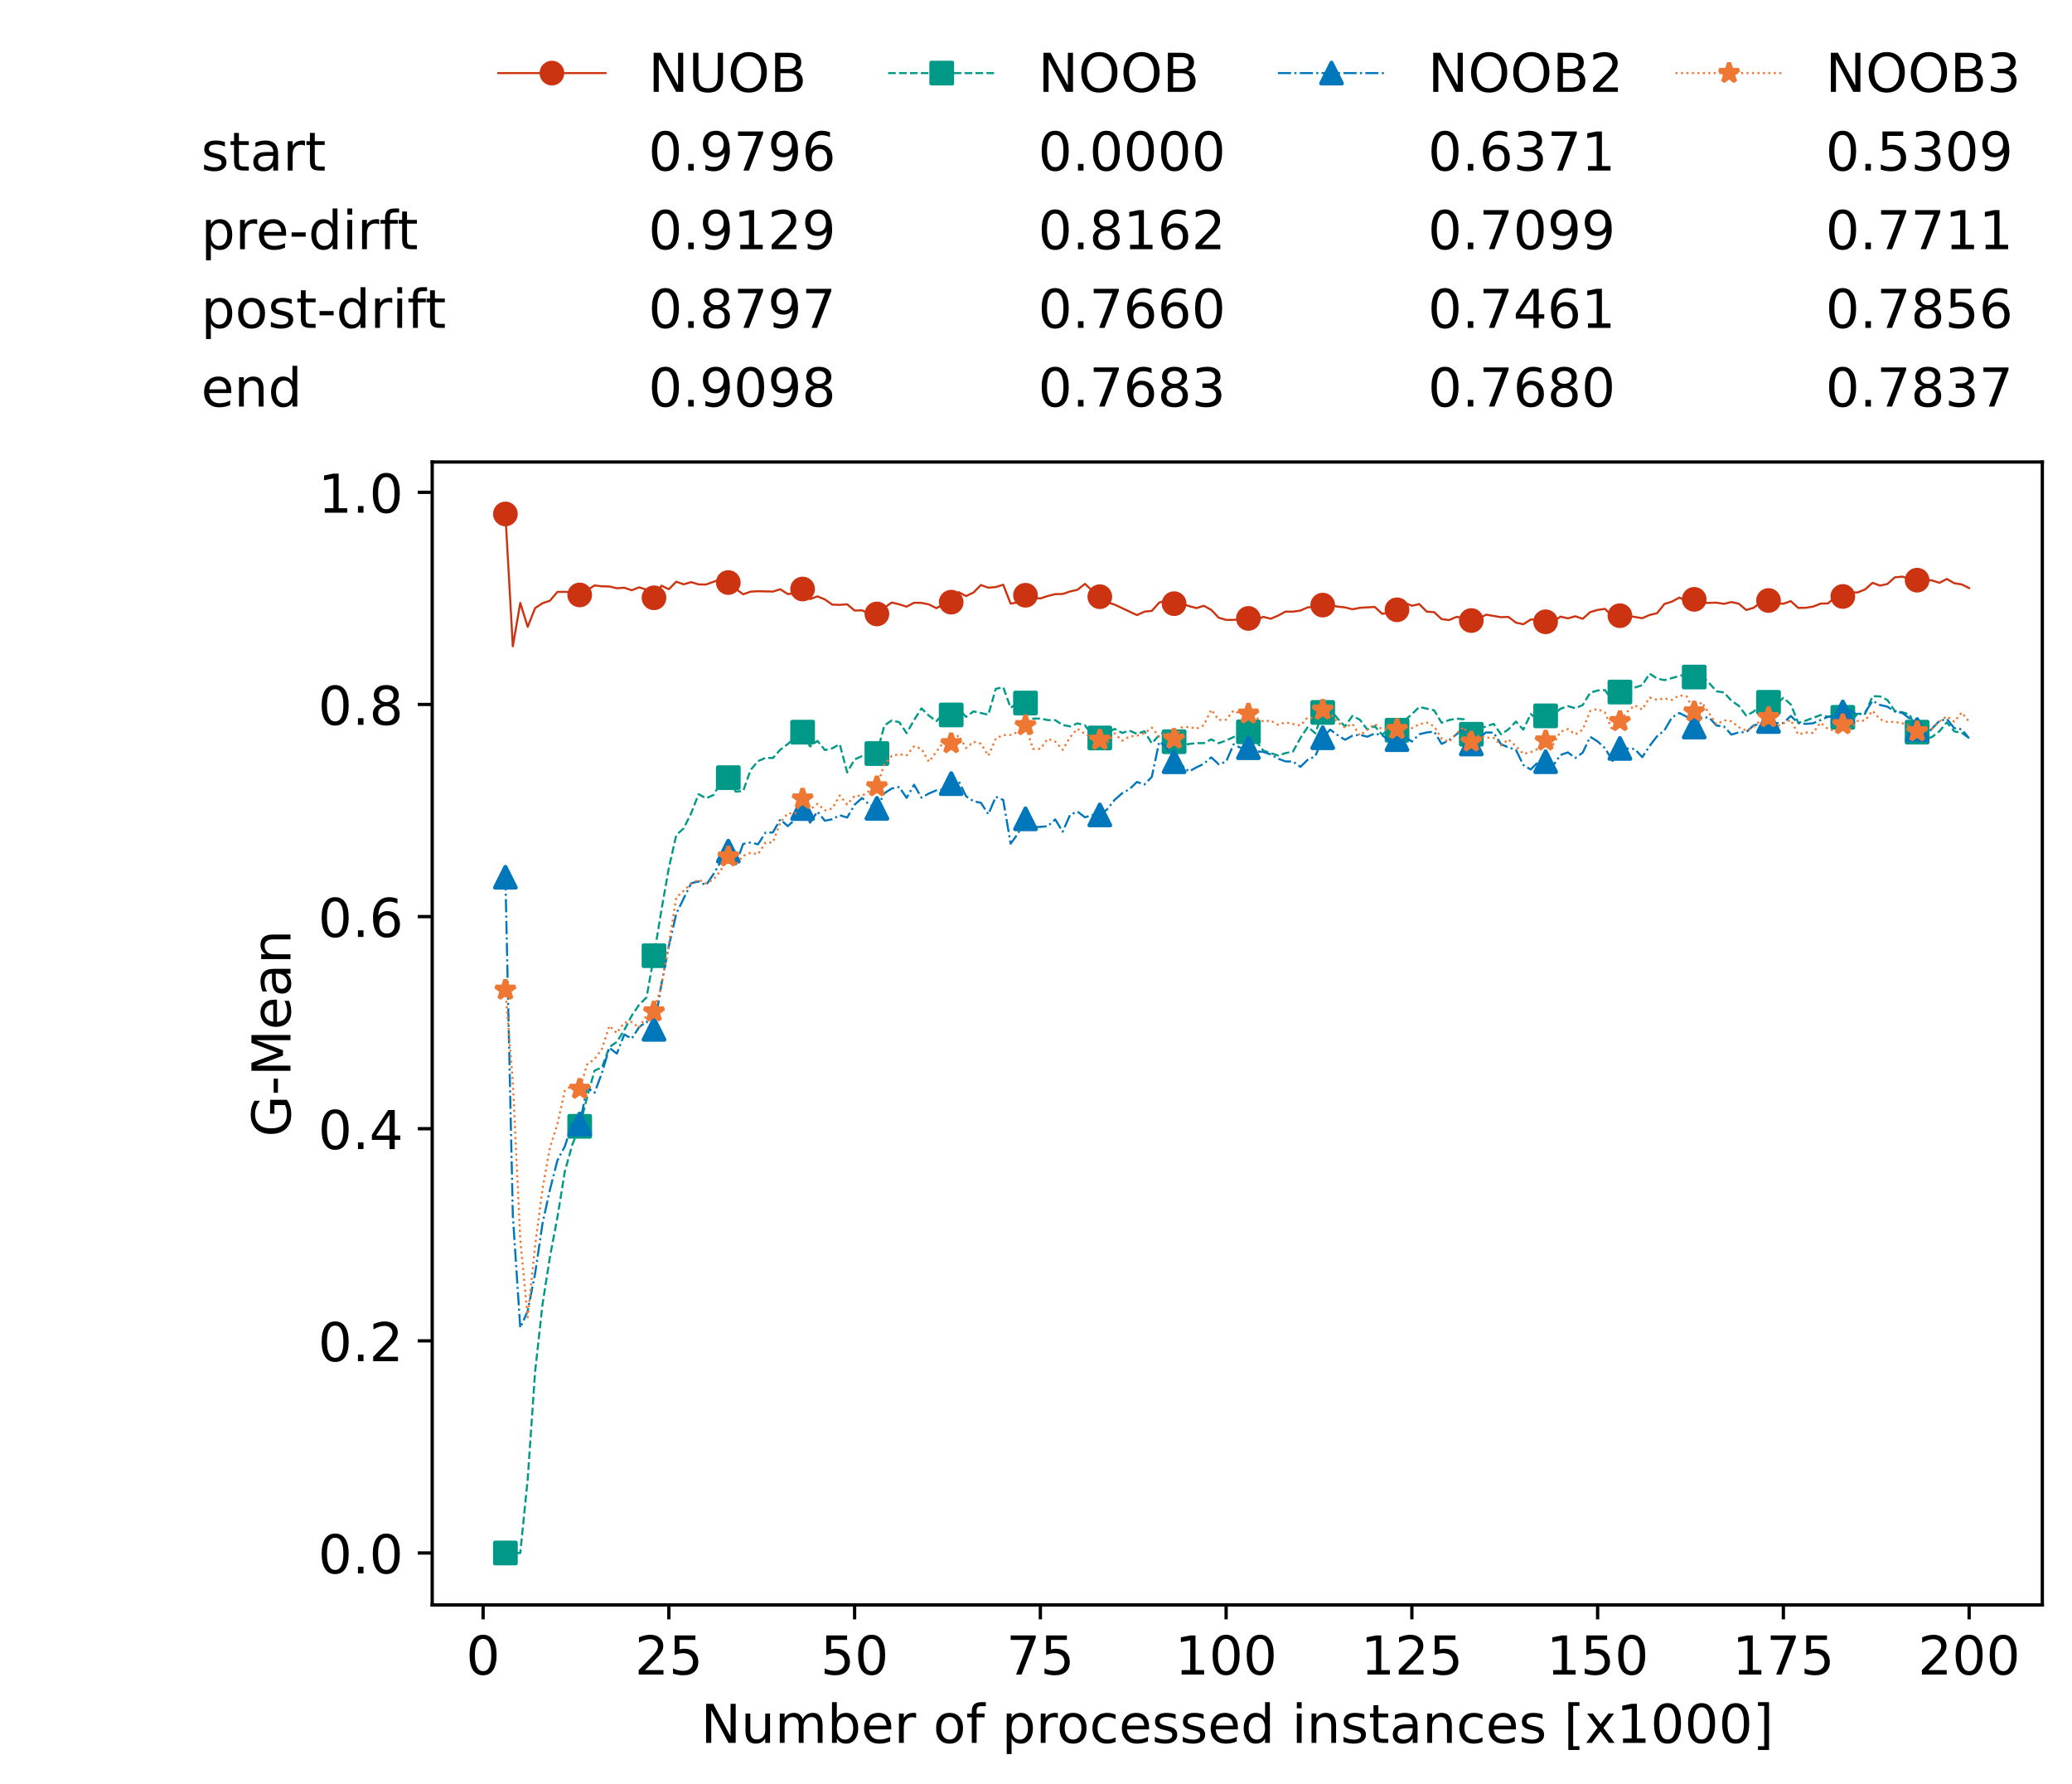 <?xml version="1.0" encoding="utf-8" standalone="no"?>
<!DOCTYPE svg PUBLIC "-//W3C//DTD SVG 1.1//EN"
  "http://www.w3.org/Graphics/SVG/1.1/DTD/svg11.dtd">
<!-- Created with matplotlib (https://matplotlib.org/) -->
<svg height="432.615pt" version="1.1" viewBox="0 0 502.65 432.615" width="502.65pt" xmlns="http://www.w3.org/2000/svg" xmlns:xlink="http://www.w3.org/1999/xlink">
 <defs>
  <style type="text/css">*{stroke-linecap:butt;stroke-linejoin:round;}</style>
 </defs>
 <g id="figure_1">
  <g id="patch_1">
   <path d="M 0 432.615 
L 502.65 432.615 
L 502.65 0 
L 0 0 
z
" style="fill:#ffffff;"/>
  </g>
  <g id="axes_1">
   <g id="patch_2">
    <path d="M 104.85 389.252 
L 495.45 389.252 
L 495.45 112.052 
L 104.85 112.052 
z
" style="fill:#ffffff;"/>
   </g>
   <g id="matplotlib.axis_1">
    <g id="xtick_1">
     <g id="line2d_1">
      <defs>
       <path d="M 0 0 
L 0 3.5 
" id="mb4f282e969" style="stroke:#000000;stroke-width:0.8;"/>
      </defs>
      <g>
       <use style="stroke:#000000;stroke-width:0.8;" x="117.197" xlink:href="#mb4f282e969" y="389.252"/>
      </g>
     </g>
     <g id="text_1">
      <!-- 0 -->
      <g transform="translate(113.061 406.13)scale(0.13 -0.13)">
       <defs>
        <path d="M 31.781 66.406 
Q 24.172 66.406 20.328 58.906 
Q 16.5 51.422 16.5 36.375 
Q 16.5 21.391 20.328 13.891 
Q 24.172 6.391 31.781 6.391 
Q 39.453 6.391 43.281 13.891 
Q 47.125 21.391 47.125 36.375 
Q 47.125 51.422 43.281 58.906 
Q 39.453 66.406 31.781 66.406 
z
M 31.781 74.219 
Q 44.047 74.219 50.516 64.516 
Q 56.984 54.828 56.984 36.375 
Q 56.984 17.969 50.516 8.266 
Q 44.047 -1.422 31.781 -1.422 
Q 19.531 -1.422 13.062 8.266 
Q 6.594 17.969 6.594 36.375 
Q 6.594 54.828 13.062 64.516 
Q 19.531 74.219 31.781 74.219 
z
" id="DejaVuSans-48"/>
       </defs>
       <use xlink:href="#DejaVuSans-48"/>
      </g>
     </g>
    </g>
    <g id="xtick_2">
     <g id="line2d_2">
      <g>
       <use style="stroke:#000000;stroke-width:0.8;" x="162.259" xlink:href="#mb4f282e969" y="389.252"/>
      </g>
     </g>
     <g id="text_2">
      <!-- 25 -->
      <g transform="translate(153.988 406.13)scale(0.13 -0.13)">
       <defs>
        <path d="M 19.188 8.297 
L 53.609 8.297 
L 53.609 0 
L 7.328 0 
L 7.328 8.297 
Q 12.938 14.109 22.625 23.891 
Q 32.328 33.688 34.812 36.531 
Q 39.547 41.844 41.422 45.531 
Q 43.312 49.219 43.312 52.781 
Q 43.312 58.594 39.234 62.25 
Q 35.156 65.922 28.609 65.922 
Q 23.969 65.922 18.812 64.312 
Q 13.672 62.703 7.812 59.422 
L 7.812 69.391 
Q 13.766 71.781 18.938 73 
Q 24.125 74.219 28.422 74.219 
Q 39.75 74.219 46.484 68.547 
Q 53.219 62.891 53.219 53.422 
Q 53.219 48.922 51.531 44.891 
Q 49.859 40.875 45.406 35.406 
Q 44.188 33.984 37.641 27.219 
Q 31.109 20.453 19.188 8.297 
z
" id="DejaVuSans-50"/>
        <path d="M 10.797 72.906 
L 49.516 72.906 
L 49.516 64.594 
L 19.828 64.594 
L 19.828 46.734 
Q 21.969 47.469 24.109 47.828 
Q 26.266 48.188 28.422 48.188 
Q 40.625 48.188 47.75 41.5 
Q 54.891 34.812 54.891 23.391 
Q 54.891 11.625 47.562 5.094 
Q 40.234 -1.422 26.906 -1.422 
Q 22.312 -1.422 17.547 -0.641 
Q 12.797 0.141 7.719 1.703 
L 7.719 11.625 
Q 12.109 9.234 16.797 8.062 
Q 21.484 6.891 26.703 6.891 
Q 35.156 6.891 40.078 11.328 
Q 45.016 15.766 45.016 23.391 
Q 45.016 31 40.078 35.438 
Q 35.156 39.891 26.703 39.891 
Q 22.75 39.891 18.812 39.016 
Q 14.891 38.141 10.797 36.281 
z
" id="DejaVuSans-53"/>
       </defs>
       <use xlink:href="#DejaVuSans-50"/>
       <use x="63.623" xlink:href="#DejaVuSans-53"/>
      </g>
     </g>
    </g>
    <g id="xtick_3">
     <g id="line2d_3">
      <g>
       <use style="stroke:#000000;stroke-width:0.8;" x="207.322" xlink:href="#mb4f282e969" y="389.252"/>
      </g>
     </g>
     <g id="text_3">
      <!-- 50 -->
      <g transform="translate(199.05 406.13)scale(0.13 -0.13)">
       <use xlink:href="#DejaVuSans-53"/>
       <use x="63.623" xlink:href="#DejaVuSans-48"/>
      </g>
     </g>
    </g>
    <g id="xtick_4">
     <g id="line2d_4">
      <g>
       <use style="stroke:#000000;stroke-width:0.8;" x="252.384" xlink:href="#mb4f282e969" y="389.252"/>
      </g>
     </g>
     <g id="text_4">
      <!-- 75 -->
      <g transform="translate(244.113 406.13)scale(0.13 -0.13)">
       <defs>
        <path d="M 8.203 72.906 
L 55.078 72.906 
L 55.078 68.703 
L 28.609 0 
L 18.312 0 
L 43.219 64.594 
L 8.203 64.594 
z
" id="DejaVuSans-55"/>
       </defs>
       <use xlink:href="#DejaVuSans-55"/>
       <use x="63.623" xlink:href="#DejaVuSans-53"/>
      </g>
     </g>
    </g>
    <g id="xtick_5">
     <g id="line2d_5">
      <g>
       <use style="stroke:#000000;stroke-width:0.8;" x="297.446" xlink:href="#mb4f282e969" y="389.252"/>
      </g>
     </g>
     <g id="text_5">
      <!-- 100 -->
      <g transform="translate(285.039 406.13)scale(0.13 -0.13)">
       <defs>
        <path d="M 12.406 8.297 
L 28.516 8.297 
L 28.516 63.922 
L 10.984 60.406 
L 10.984 69.391 
L 28.422 72.906 
L 38.281 72.906 
L 38.281 8.297 
L 54.391 8.297 
L 54.391 0 
L 12.406 0 
z
" id="DejaVuSans-49"/>
       </defs>
       <use xlink:href="#DejaVuSans-49"/>
       <use x="63.623" xlink:href="#DejaVuSans-48"/>
       <use x="127.246" xlink:href="#DejaVuSans-48"/>
      </g>
     </g>
    </g>
    <g id="xtick_6">
     <g id="line2d_6">
      <g>
       <use style="stroke:#000000;stroke-width:0.8;" x="342.509" xlink:href="#mb4f282e969" y="389.252"/>
      </g>
     </g>
     <g id="text_6">
      <!-- 125 -->
      <g transform="translate(330.102 406.13)scale(0.13 -0.13)">
       <use xlink:href="#DejaVuSans-49"/>
       <use x="63.623" xlink:href="#DejaVuSans-50"/>
       <use x="127.246" xlink:href="#DejaVuSans-53"/>
      </g>
     </g>
    </g>
    <g id="xtick_7">
     <g id="line2d_7">
      <g>
       <use style="stroke:#000000;stroke-width:0.8;" x="387.571" xlink:href="#mb4f282e969" y="389.252"/>
      </g>
     </g>
     <g id="text_7">
      <!-- 150 -->
      <g transform="translate(375.164 406.13)scale(0.13 -0.13)">
       <use xlink:href="#DejaVuSans-49"/>
       <use x="63.623" xlink:href="#DejaVuSans-53"/>
       <use x="127.246" xlink:href="#DejaVuSans-48"/>
      </g>
     </g>
    </g>
    <g id="xtick_8">
     <g id="line2d_8">
      <g>
       <use style="stroke:#000000;stroke-width:0.8;" x="432.633" xlink:href="#mb4f282e969" y="389.252"/>
      </g>
     </g>
     <g id="text_8">
      <!-- 175 -->
      <g transform="translate(420.226 406.13)scale(0.13 -0.13)">
       <use xlink:href="#DejaVuSans-49"/>
       <use x="63.623" xlink:href="#DejaVuSans-55"/>
       <use x="127.246" xlink:href="#DejaVuSans-53"/>
      </g>
     </g>
    </g>
    <g id="xtick_9">
     <g id="line2d_9">
      <g>
       <use style="stroke:#000000;stroke-width:0.8;" x="477.695" xlink:href="#mb4f282e969" y="389.252"/>
      </g>
     </g>
     <g id="text_9">
      <!-- 200 -->
      <g transform="translate(465.289 406.13)scale(0.13 -0.13)">
       <use xlink:href="#DejaVuSans-50"/>
       <use x="63.623" xlink:href="#DejaVuSans-48"/>
       <use x="127.246" xlink:href="#DejaVuSans-48"/>
      </g>
     </g>
    </g>
    <g id="text_10">
     <!-- Number of processed instances [x1000] -->
     <g transform="translate(170.025 422.711)scale(0.13 -0.13)">
      <defs>
       <path d="M 9.812 72.906 
L 23.094 72.906 
L 55.422 11.922 
L 55.422 72.906 
L 64.984 72.906 
L 64.984 0 
L 51.703 0 
L 19.391 60.984 
L 19.391 0 
L 9.812 0 
z
" id="DejaVuSans-78"/>
       <path d="M 8.5 21.578 
L 8.5 54.688 
L 17.484 54.688 
L 17.484 21.922 
Q 17.484 14.156 20.5 10.266 
Q 23.531 6.391 29.594 6.391 
Q 36.859 6.391 41.078 11.031 
Q 45.312 15.672 45.312 23.688 
L 45.312 54.688 
L 54.297 54.688 
L 54.297 0 
L 45.312 0 
L 45.312 8.406 
Q 42.047 3.422 37.719 1 
Q 33.406 -1.422 27.688 -1.422 
Q 18.266 -1.422 13.375 4.438 
Q 8.5 10.297 8.5 21.578 
z
M 31.109 56 
z
" id="DejaVuSans-117"/>
       <path d="M 52 44.188 
Q 55.375 50.25 60.062 53.125 
Q 64.75 56 71.094 56 
Q 79.641 56 84.281 50.016 
Q 88.922 44.047 88.922 33.016 
L 88.922 0 
L 79.891 0 
L 79.891 32.719 
Q 79.891 40.578 77.094 44.375 
Q 74.312 48.188 68.609 48.188 
Q 61.625 48.188 57.562 43.547 
Q 53.516 38.922 53.516 30.906 
L 53.516 0 
L 44.484 0 
L 44.484 32.719 
Q 44.484 40.625 41.703 44.406 
Q 38.922 48.188 33.109 48.188 
Q 26.219 48.188 22.156 43.531 
Q 18.109 38.875 18.109 30.906 
L 18.109 0 
L 9.078 0 
L 9.078 54.688 
L 18.109 54.688 
L 18.109 46.188 
Q 21.188 51.219 25.484 53.609 
Q 29.781 56 35.688 56 
Q 41.656 56 45.828 52.969 
Q 50 49.953 52 44.188 
z
" id="DejaVuSans-109"/>
       <path d="M 48.688 27.297 
Q 48.688 37.203 44.609 42.844 
Q 40.531 48.484 33.406 48.484 
Q 26.266 48.484 22.188 42.844 
Q 18.109 37.203 18.109 27.297 
Q 18.109 17.391 22.188 11.75 
Q 26.266 6.109 33.406 6.109 
Q 40.531 6.109 44.609 11.75 
Q 48.688 17.391 48.688 27.297 
z
M 18.109 46.391 
Q 20.953 51.266 25.266 53.625 
Q 29.594 56 35.594 56 
Q 45.562 56 51.781 48.094 
Q 58.016 40.188 58.016 27.297 
Q 58.016 14.406 51.781 6.484 
Q 45.562 -1.422 35.594 -1.422 
Q 29.594 -1.422 25.266 0.953 
Q 20.953 3.328 18.109 8.203 
L 18.109 0 
L 9.078 0 
L 9.078 75.984 
L 18.109 75.984 
z
" id="DejaVuSans-98"/>
       <path d="M 56.203 29.594 
L 56.203 25.203 
L 14.891 25.203 
Q 15.484 15.922 20.484 11.062 
Q 25.484 6.203 34.422 6.203 
Q 39.594 6.203 44.453 7.469 
Q 49.312 8.734 54.109 11.281 
L 54.109 2.781 
Q 49.266 0.734 44.188 -0.344 
Q 39.109 -1.422 33.891 -1.422 
Q 20.797 -1.422 13.156 6.188 
Q 5.516 13.812 5.516 26.812 
Q 5.516 40.234 12.766 48.109 
Q 20.016 56 32.328 56 
Q 43.359 56 49.781 48.891 
Q 56.203 41.797 56.203 29.594 
z
M 47.219 32.234 
Q 47.125 39.594 43.094 43.984 
Q 39.062 48.391 32.422 48.391 
Q 24.906 48.391 20.391 44.141 
Q 15.875 39.891 15.188 32.172 
z
" id="DejaVuSans-101"/>
       <path d="M 41.109 46.297 
Q 39.594 47.172 37.812 47.578 
Q 36.031 48 33.891 48 
Q 26.266 48 22.188 43.047 
Q 18.109 38.094 18.109 28.812 
L 18.109 0 
L 9.078 0 
L 9.078 54.688 
L 18.109 54.688 
L 18.109 46.188 
Q 20.953 51.172 25.484 53.578 
Q 30.031 56 36.531 56 
Q 37.453 56 38.578 55.875 
Q 39.703 55.766 41.062 55.516 
z
" id="DejaVuSans-114"/>
       <path id="DejaVuSans-32"/>
       <path d="M 30.609 48.391 
Q 23.391 48.391 19.188 42.75 
Q 14.984 37.109 14.984 27.297 
Q 14.984 17.484 19.156 11.844 
Q 23.344 6.203 30.609 6.203 
Q 37.797 6.203 41.984 11.859 
Q 46.188 17.531 46.188 27.297 
Q 46.188 37.016 41.984 42.703 
Q 37.797 48.391 30.609 48.391 
z
M 30.609 56 
Q 42.328 56 49.016 48.375 
Q 55.719 40.766 55.719 27.297 
Q 55.719 13.875 49.016 6.219 
Q 42.328 -1.422 30.609 -1.422 
Q 18.844 -1.422 12.172 6.219 
Q 5.516 13.875 5.516 27.297 
Q 5.516 40.766 12.172 48.375 
Q 18.844 56 30.609 56 
z
" id="DejaVuSans-111"/>
       <path d="M 37.109 75.984 
L 37.109 68.5 
L 28.516 68.5 
Q 23.688 68.5 21.797 66.547 
Q 19.922 64.594 19.922 59.516 
L 19.922 54.688 
L 34.719 54.688 
L 34.719 47.703 
L 19.922 47.703 
L 19.922 0 
L 10.891 0 
L 10.891 47.703 
L 2.297 47.703 
L 2.297 54.688 
L 10.891 54.688 
L 10.891 58.5 
Q 10.891 67.625 15.141 71.797 
Q 19.391 75.984 28.609 75.984 
z
" id="DejaVuSans-102"/>
       <path d="M 18.109 8.203 
L 18.109 -20.797 
L 9.078 -20.797 
L 9.078 54.688 
L 18.109 54.688 
L 18.109 46.391 
Q 20.953 51.266 25.266 53.625 
Q 29.594 56 35.594 56 
Q 45.562 56 51.781 48.094 
Q 58.016 40.188 58.016 27.297 
Q 58.016 14.406 51.781 6.484 
Q 45.562 -1.422 35.594 -1.422 
Q 29.594 -1.422 25.266 0.953 
Q 20.953 3.328 18.109 8.203 
z
M 48.688 27.297 
Q 48.688 37.203 44.609 42.844 
Q 40.531 48.484 33.406 48.484 
Q 26.266 48.484 22.188 42.844 
Q 18.109 37.203 18.109 27.297 
Q 18.109 17.391 22.188 11.75 
Q 26.266 6.109 33.406 6.109 
Q 40.531 6.109 44.609 11.75 
Q 48.688 17.391 48.688 27.297 
z
" id="DejaVuSans-112"/>
       <path d="M 48.781 52.594 
L 48.781 44.188 
Q 44.969 46.297 41.141 47.344 
Q 37.312 48.391 33.406 48.391 
Q 24.656 48.391 19.812 42.844 
Q 14.984 37.312 14.984 27.297 
Q 14.984 17.281 19.812 11.734 
Q 24.656 6.203 33.406 6.203 
Q 37.312 6.203 41.141 7.25 
Q 44.969 8.297 48.781 10.406 
L 48.781 2.094 
Q 45.016 0.344 40.984 -0.531 
Q 36.969 -1.422 32.422 -1.422 
Q 20.062 -1.422 12.781 6.344 
Q 5.516 14.109 5.516 27.297 
Q 5.516 40.672 12.859 48.328 
Q 20.219 56 33.016 56 
Q 37.156 56 41.109 55.141 
Q 45.062 54.297 48.781 52.594 
z
" id="DejaVuSans-99"/>
       <path d="M 44.281 53.078 
L 44.281 44.578 
Q 40.484 46.531 36.375 47.5 
Q 32.281 48.484 27.875 48.484 
Q 21.188 48.484 17.844 46.438 
Q 14.5 44.391 14.5 40.281 
Q 14.5 37.156 16.891 35.375 
Q 19.281 33.594 26.516 31.984 
L 29.594 31.297 
Q 39.156 29.25 43.188 25.516 
Q 47.219 21.781 47.219 15.094 
Q 47.219 7.469 41.188 3.016 
Q 35.156 -1.422 24.609 -1.422 
Q 20.219 -1.422 15.453 -0.562 
Q 10.688 0.297 5.422 2 
L 5.422 11.281 
Q 10.406 8.688 15.234 7.391 
Q 20.062 6.109 24.812 6.109 
Q 31.156 6.109 34.562 8.281 
Q 37.984 10.453 37.984 14.406 
Q 37.984 18.062 35.516 20.016 
Q 33.062 21.969 24.703 23.781 
L 21.578 24.516 
Q 13.234 26.266 9.516 29.906 
Q 5.812 33.547 5.812 39.891 
Q 5.812 47.609 11.281 51.797 
Q 16.75 56 26.812 56 
Q 31.781 56 36.172 55.266 
Q 40.578 54.547 44.281 53.078 
z
" id="DejaVuSans-115"/>
       <path d="M 45.406 46.391 
L 45.406 75.984 
L 54.391 75.984 
L 54.391 0 
L 45.406 0 
L 45.406 8.203 
Q 42.578 3.328 38.25 0.953 
Q 33.938 -1.422 27.875 -1.422 
Q 17.969 -1.422 11.734 6.484 
Q 5.516 14.406 5.516 27.297 
Q 5.516 40.188 11.734 48.094 
Q 17.969 56 27.875 56 
Q 33.938 56 38.25 53.625 
Q 42.578 51.266 45.406 46.391 
z
M 14.797 27.297 
Q 14.797 17.391 18.875 11.75 
Q 22.953 6.109 30.078 6.109 
Q 37.203 6.109 41.297 11.75 
Q 45.406 17.391 45.406 27.297 
Q 45.406 37.203 41.297 42.844 
Q 37.203 48.484 30.078 48.484 
Q 22.953 48.484 18.875 42.844 
Q 14.797 37.203 14.797 27.297 
z
" id="DejaVuSans-100"/>
       <path d="M 9.422 54.688 
L 18.406 54.688 
L 18.406 0 
L 9.422 0 
z
M 9.422 75.984 
L 18.406 75.984 
L 18.406 64.594 
L 9.422 64.594 
z
" id="DejaVuSans-105"/>
       <path d="M 54.891 33.016 
L 54.891 0 
L 45.906 0 
L 45.906 32.719 
Q 45.906 40.484 42.875 44.328 
Q 39.844 48.188 33.797 48.188 
Q 26.516 48.188 22.312 43.547 
Q 18.109 38.922 18.109 30.906 
L 18.109 0 
L 9.078 0 
L 9.078 54.688 
L 18.109 54.688 
L 18.109 46.188 
Q 21.344 51.125 25.703 53.562 
Q 30.078 56 35.797 56 
Q 45.219 56 50.047 50.172 
Q 54.891 44.344 54.891 33.016 
z
" id="DejaVuSans-110"/>
       <path d="M 18.312 70.219 
L 18.312 54.688 
L 36.812 54.688 
L 36.812 47.703 
L 18.312 47.703 
L 18.312 18.016 
Q 18.312 11.328 20.141 9.422 
Q 21.969 7.516 27.594 7.516 
L 36.812 7.516 
L 36.812 0 
L 27.594 0 
Q 17.188 0 13.234 3.875 
Q 9.281 7.766 9.281 18.016 
L 9.281 47.703 
L 2.688 47.703 
L 2.688 54.688 
L 9.281 54.688 
L 9.281 70.219 
z
" id="DejaVuSans-116"/>
       <path d="M 34.281 27.484 
Q 23.391 27.484 19.188 25 
Q 14.984 22.516 14.984 16.5 
Q 14.984 11.719 18.141 8.906 
Q 21.297 6.109 26.703 6.109 
Q 34.188 6.109 38.703 11.406 
Q 43.219 16.703 43.219 25.484 
L 43.219 27.484 
z
M 52.203 31.203 
L 52.203 0 
L 43.219 0 
L 43.219 8.297 
Q 40.141 3.328 35.547 0.953 
Q 30.953 -1.422 24.312 -1.422 
Q 15.922 -1.422 10.953 3.297 
Q 6 8.016 6 15.922 
Q 6 25.141 12.172 29.828 
Q 18.359 34.516 30.609 34.516 
L 43.219 34.516 
L 43.219 35.406 
Q 43.219 41.609 39.141 45 
Q 35.062 48.391 27.688 48.391 
Q 23 48.391 18.547 47.266 
Q 14.109 46.141 10.016 43.891 
L 10.016 52.203 
Q 14.938 54.109 19.578 55.047 
Q 24.219 56 28.609 56 
Q 40.484 56 46.344 49.844 
Q 52.203 43.703 52.203 31.203 
z
" id="DejaVuSans-97"/>
       <path d="M 8.594 75.984 
L 29.297 75.984 
L 29.297 69 
L 17.578 69 
L 17.578 -6.203 
L 29.297 -6.203 
L 29.297 -13.188 
L 8.594 -13.188 
z
" id="DejaVuSans-91"/>
       <path d="M 54.891 54.688 
L 35.109 28.078 
L 55.906 0 
L 45.312 0 
L 29.391 21.484 
L 13.484 0 
L 2.875 0 
L 24.125 28.609 
L 4.688 54.688 
L 15.281 54.688 
L 29.781 35.203 
L 44.281 54.688 
z
" id="DejaVuSans-120"/>
       <path d="M 30.422 75.984 
L 30.422 -13.188 
L 9.719 -13.188 
L 9.719 -6.203 
L 21.391 -6.203 
L 21.391 69 
L 9.719 69 
L 9.719 75.984 
z
" id="DejaVuSans-93"/>
      </defs>
      <use xlink:href="#DejaVuSans-78"/>
      <use x="74.805" xlink:href="#DejaVuSans-117"/>
      <use x="138.184" xlink:href="#DejaVuSans-109"/>
      <use x="235.596" xlink:href="#DejaVuSans-98"/>
      <use x="299.072" xlink:href="#DejaVuSans-101"/>
      <use x="360.596" xlink:href="#DejaVuSans-114"/>
      <use x="401.709" xlink:href="#DejaVuSans-32"/>
      <use x="433.496" xlink:href="#DejaVuSans-111"/>
      <use x="494.678" xlink:href="#DejaVuSans-102"/>
      <use x="529.883" xlink:href="#DejaVuSans-32"/>
      <use x="561.67" xlink:href="#DejaVuSans-112"/>
      <use x="625.146" xlink:href="#DejaVuSans-114"/>
      <use x="664.01" xlink:href="#DejaVuSans-111"/>
      <use x="725.191" xlink:href="#DejaVuSans-99"/>
      <use x="780.172" xlink:href="#DejaVuSans-101"/>
      <use x="841.695" xlink:href="#DejaVuSans-115"/>
      <use x="893.795" xlink:href="#DejaVuSans-115"/>
      <use x="945.895" xlink:href="#DejaVuSans-101"/>
      <use x="1007.418" xlink:href="#DejaVuSans-100"/>
      <use x="1070.895" xlink:href="#DejaVuSans-32"/>
      <use x="1102.682" xlink:href="#DejaVuSans-105"/>
      <use x="1130.465" xlink:href="#DejaVuSans-110"/>
      <use x="1193.844" xlink:href="#DejaVuSans-115"/>
      <use x="1245.943" xlink:href="#DejaVuSans-116"/>
      <use x="1285.152" xlink:href="#DejaVuSans-97"/>
      <use x="1346.432" xlink:href="#DejaVuSans-110"/>
      <use x="1409.811" xlink:href="#DejaVuSans-99"/>
      <use x="1464.791" xlink:href="#DejaVuSans-101"/>
      <use x="1526.314" xlink:href="#DejaVuSans-115"/>
      <use x="1578.414" xlink:href="#DejaVuSans-32"/>
      <use x="1610.201" xlink:href="#DejaVuSans-91"/>
      <use x="1649.215" xlink:href="#DejaVuSans-120"/>
      <use x="1708.395" xlink:href="#DejaVuSans-49"/>
      <use x="1772.018" xlink:href="#DejaVuSans-48"/>
      <use x="1835.641" xlink:href="#DejaVuSans-48"/>
      <use x="1899.264" xlink:href="#DejaVuSans-48"/>
      <use x="1962.887" xlink:href="#DejaVuSans-93"/>
     </g>
    </g>
   </g>
   <g id="matplotlib.axis_2">
    <g id="ytick_1">
     <g id="line2d_10">
      <defs>
       <path d="M 0 0 
L -3.5 0 
" id="m918bcd33ad" style="stroke:#000000;stroke-width:0.8;"/>
      </defs>
      <g>
       <use style="stroke:#000000;stroke-width:0.8;" x="104.85" xlink:href="#m918bcd33ad" y="376.652"/>
      </g>
     </g>
     <g id="text_11">
      <!-- 0.0 -->
      <g transform="translate(77.176 381.591)scale(0.13 -0.13)">
       <defs>
        <path d="M 10.688 12.406 
L 21 12.406 
L 21 0 
L 10.688 0 
z
" id="DejaVuSans-46"/>
       </defs>
       <use xlink:href="#DejaVuSans-48"/>
       <use x="63.623" xlink:href="#DejaVuSans-46"/>
       <use x="95.41" xlink:href="#DejaVuSans-48"/>
      </g>
     </g>
    </g>
    <g id="ytick_2">
     <g id="line2d_11">
      <g>
       <use style="stroke:#000000;stroke-width:0.8;" x="104.85" xlink:href="#m918bcd33ad" y="325.203"/>
      </g>
     </g>
     <g id="text_12">
      <!-- 0.2 -->
      <g transform="translate(77.176 330.142)scale(0.13 -0.13)">
       <use xlink:href="#DejaVuSans-48"/>
       <use x="63.623" xlink:href="#DejaVuSans-46"/>
       <use x="95.41" xlink:href="#DejaVuSans-50"/>
      </g>
     </g>
    </g>
    <g id="ytick_3">
     <g id="line2d_12">
      <g>
       <use style="stroke:#000000;stroke-width:0.8;" x="104.85" xlink:href="#m918bcd33ad" y="273.754"/>
      </g>
     </g>
     <g id="text_13">
      <!-- 0.4 -->
      <g transform="translate(77.176 278.693)scale(0.13 -0.13)">
       <defs>
        <path d="M 37.797 64.312 
L 12.891 25.391 
L 37.797 25.391 
z
M 35.203 72.906 
L 47.609 72.906 
L 47.609 25.391 
L 58.016 25.391 
L 58.016 17.188 
L 47.609 17.188 
L 47.609 0 
L 37.797 0 
L 37.797 17.188 
L 4.891 17.188 
L 4.891 26.703 
z
" id="DejaVuSans-52"/>
       </defs>
       <use xlink:href="#DejaVuSans-48"/>
       <use x="63.623" xlink:href="#DejaVuSans-46"/>
       <use x="95.41" xlink:href="#DejaVuSans-52"/>
      </g>
     </g>
    </g>
    <g id="ytick_4">
     <g id="line2d_13">
      <g>
       <use style="stroke:#000000;stroke-width:0.8;" x="104.85" xlink:href="#m918bcd33ad" y="222.305"/>
      </g>
     </g>
     <g id="text_14">
      <!-- 0.6 -->
      <g transform="translate(77.176 227.244)scale(0.13 -0.13)">
       <defs>
        <path d="M 33.016 40.375 
Q 26.375 40.375 22.484 35.828 
Q 18.609 31.297 18.609 23.391 
Q 18.609 15.531 22.484 10.953 
Q 26.375 6.391 33.016 6.391 
Q 39.656 6.391 43.531 10.953 
Q 47.406 15.531 47.406 23.391 
Q 47.406 31.297 43.531 35.828 
Q 39.656 40.375 33.016 40.375 
z
M 52.594 71.297 
L 52.594 62.312 
Q 48.875 64.062 45.094 64.984 
Q 41.312 65.922 37.594 65.922 
Q 27.828 65.922 22.672 59.328 
Q 17.531 52.734 16.797 39.406 
Q 19.672 43.656 24.016 45.922 
Q 28.375 48.188 33.594 48.188 
Q 44.578 48.188 50.953 41.516 
Q 57.328 34.859 57.328 23.391 
Q 57.328 12.156 50.688 5.359 
Q 44.047 -1.422 33.016 -1.422 
Q 20.359 -1.422 13.672 8.266 
Q 6.984 17.969 6.984 36.375 
Q 6.984 53.656 15.188 63.938 
Q 23.391 74.219 37.203 74.219 
Q 40.922 74.219 44.703 73.484 
Q 48.484 72.75 52.594 71.297 
z
" id="DejaVuSans-54"/>
       </defs>
       <use xlink:href="#DejaVuSans-48"/>
       <use x="63.623" xlink:href="#DejaVuSans-46"/>
       <use x="95.41" xlink:href="#DejaVuSans-54"/>
      </g>
     </g>
    </g>
    <g id="ytick_5">
     <g id="line2d_14">
      <g>
       <use style="stroke:#000000;stroke-width:0.8;" x="104.85" xlink:href="#m918bcd33ad" y="170.856"/>
      </g>
     </g>
     <g id="text_15">
      <!-- 0.8 -->
      <g transform="translate(77.176 175.795)scale(0.13 -0.13)">
       <defs>
        <path d="M 31.781 34.625 
Q 24.75 34.625 20.719 30.859 
Q 16.703 27.094 16.703 20.516 
Q 16.703 13.922 20.719 10.156 
Q 24.75 6.391 31.781 6.391 
Q 38.812 6.391 42.859 10.172 
Q 46.922 13.969 46.922 20.516 
Q 46.922 27.094 42.891 30.859 
Q 38.875 34.625 31.781 34.625 
z
M 21.922 38.812 
Q 15.578 40.375 12.031 44.719 
Q 8.5 49.078 8.5 55.328 
Q 8.5 64.062 14.719 69.141 
Q 20.953 74.219 31.781 74.219 
Q 42.672 74.219 48.875 69.141 
Q 55.078 64.062 55.078 55.328 
Q 55.078 49.078 51.531 44.719 
Q 48 40.375 41.703 38.812 
Q 48.828 37.156 52.797 32.312 
Q 56.781 27.484 56.781 20.516 
Q 56.781 9.906 50.312 4.234 
Q 43.844 -1.422 31.781 -1.422 
Q 19.734 -1.422 13.25 4.234 
Q 6.781 9.906 6.781 20.516 
Q 6.781 27.484 10.781 32.312 
Q 14.797 37.156 21.922 38.812 
z
M 18.312 54.391 
Q 18.312 48.734 21.844 45.562 
Q 25.391 42.391 31.781 42.391 
Q 38.141 42.391 41.719 45.562 
Q 45.312 48.734 45.312 54.391 
Q 45.312 60.062 41.719 63.234 
Q 38.141 66.406 31.781 66.406 
Q 25.391 66.406 21.844 63.234 
Q 18.312 60.062 18.312 54.391 
z
" id="DejaVuSans-56"/>
       </defs>
       <use xlink:href="#DejaVuSans-48"/>
       <use x="63.623" xlink:href="#DejaVuSans-46"/>
       <use x="95.41" xlink:href="#DejaVuSans-56"/>
      </g>
     </g>
    </g>
    <g id="ytick_6">
     <g id="line2d_15">
      <g>
       <use style="stroke:#000000;stroke-width:0.8;" x="104.85" xlink:href="#m918bcd33ad" y="119.407"/>
      </g>
     </g>
     <g id="text_16">
      <!-- 1.0 -->
      <g transform="translate(77.176 124.346)scale(0.13 -0.13)">
       <use xlink:href="#DejaVuSans-49"/>
       <use x="63.623" xlink:href="#DejaVuSans-46"/>
       <use x="95.41" xlink:href="#DejaVuSans-48"/>
      </g>
     </g>
    </g>
    <g id="text_17">
     <!-- G-Mean -->
     <g transform="translate(70.472 275.744)rotate(-90)scale(0.13 -0.13)">
      <defs>
       <path d="M 59.516 10.406 
L 59.516 29.984 
L 43.406 29.984 
L 43.406 38.094 
L 69.281 38.094 
L 69.281 6.781 
Q 63.578 2.734 56.688 0.656 
Q 49.812 -1.422 42 -1.422 
Q 24.906 -1.422 15.25 8.562 
Q 5.609 18.562 5.609 36.375 
Q 5.609 54.25 15.25 64.234 
Q 24.906 74.219 42 74.219 
Q 49.125 74.219 55.547 72.453 
Q 61.969 70.703 67.391 67.281 
L 67.391 56.781 
Q 61.922 61.422 55.766 63.766 
Q 49.609 66.109 42.828 66.109 
Q 29.438 66.109 22.719 58.641 
Q 16.016 51.172 16.016 36.375 
Q 16.016 21.625 22.719 14.156 
Q 29.438 6.688 42.828 6.688 
Q 48.047 6.688 52.141 7.594 
Q 56.25 8.5 59.516 10.406 
z
" id="DejaVuSans-71"/>
       <path d="M 4.891 31.391 
L 31.203 31.391 
L 31.203 23.391 
L 4.891 23.391 
z
" id="DejaVuSans-45"/>
       <path d="M 9.812 72.906 
L 24.516 72.906 
L 43.109 23.297 
L 61.812 72.906 
L 76.516 72.906 
L 76.516 0 
L 66.891 0 
L 66.891 64.016 
L 48.094 14.016 
L 38.188 14.016 
L 19.391 64.016 
L 19.391 0 
L 9.812 0 
z
" id="DejaVuSans-77"/>
      </defs>
      <use xlink:href="#DejaVuSans-71"/>
      <use x="77.49" xlink:href="#DejaVuSans-45"/>
      <use x="113.574" xlink:href="#DejaVuSans-77"/>
      <use x="199.854" xlink:href="#DejaVuSans-101"/>
      <use x="261.377" xlink:href="#DejaVuSans-97"/>
      <use x="322.656" xlink:href="#DejaVuSans-110"/>
     </g>
    </g>
   </g>
   <g id="line2d_16"/>
   <g id="line2d_17"/>
   <g id="line2d_18"/>
   <g id="line2d_19"/>
   <g id="line2d_20"/>
   <g id="line2d_21">
    <path clip-path="url(#p917baf5a73)" d="M 122.605 124.652 
L 124.407 156.76 
L 126.21 146.222 
L 128.012 152.027 
L 129.815 147.482 
L 131.617 146.299 
L 133.419 145.689 
L 135.222 143.557 
L 137.024 143.541 
L 138.827 143.653 
L 140.629 144.297 
L 144.234 141.986 
L 146.037 142.204 
L 147.839 142.238 
L 149.642 142.673 
L 151.444 142.536 
L 153.247 143.156 
L 155.049 142.448 
L 156.852 143.015 
L 158.654 144.987 
L 160.457 142.049 
L 162.259 142.899 
L 164.062 141.085 
L 165.864 141.719 
L 167.667 141.186 
L 169.469 141.732 
L 171.272 141.764 
L 174.877 140.451 
L 176.679 141.283 
L 178.482 142.793 
L 180.284 144.139 
L 182.087 143.497 
L 183.889 143.387 
L 187.494 143.477 
L 189.297 142.919 
L 191.099 144.075 
L 192.902 143.92 
L 194.704 142.855 
L 196.507 145.298 
L 198.309 144.638 
L 200.112 145.391 
L 201.914 146.644 
L 203.717 146.698 
L 205.519 146.565 
L 207.322 148.082 
L 209.124 148.034 
L 210.927 148.852 
L 212.729 148.903 
L 214.532 147.396 
L 216.334 146.124 
L 218.137 146.56 
L 219.939 147.136 
L 221.742 146.192 
L 223.544 146.219 
L 225.347 146.587 
L 227.149 147.506 
L 228.952 146.614 
L 230.754 146.044 
L 232.557 143.599 
L 234.359 144.572 
L 236.162 143.708 
L 237.964 141.892 
L 239.767 142.537 
L 241.569 142.376 
L 243.372 141.82 
L 245.174 146.399 
L 246.976 146.097 
L 248.779 144.368 
L 250.581 145.011 
L 252.384 145.139 
L 254.186 144.553 
L 255.989 144.098 
L 257.791 144.056 
L 259.594 143.455 
L 261.396 143.031 
L 263.199 141.604 
L 265.001 143.285 
L 268.606 146.103 
L 270.409 146.638 
L 275.816 149.186 
L 277.619 148.351 
L 279.421 148.157 
L 281.224 146.137 
L 283.026 145.592 
L 284.829 146.409 
L 286.631 146.374 
L 288.434 146.996 
L 290.236 147.484 
L 292.039 146.92 
L 293.841 147.923 
L 295.644 149.809 
L 297.446 150.344 
L 299.249 150.337 
L 302.854 149.992 
L 304.656 150.445 
L 306.459 149.595 
L 308.261 150.069 
L 310.064 149.308 
L 311.866 148.334 
L 313.669 148.349 
L 315.471 148.085 
L 317.274 147.294 
L 319.076 147.243 
L 320.879 146.756 
L 322.681 146.714 
L 324.484 147.127 
L 326.286 147.31 
L 328.089 147.777 
L 329.891 147.415 
L 333.496 147.201 
L 335.299 148.865 
L 337.101 148.624 
L 338.904 147.896 
L 340.706 146.187 
L 342.509 146.914 
L 344.311 146.516 
L 346.114 148.338 
L 347.916 148.476 
L 349.719 150.143 
L 351.521 150.389 
L 353.324 149.623 
L 355.126 149.836 
L 356.928 150.503 
L 358.731 150.023 
L 360.533 149.08 
L 364.138 149.687 
L 365.941 149.619 
L 367.743 151.004 
L 369.546 151.404 
L 371.348 150.249 
L 373.151 150.332 
L 374.953 150.807 
L 376.756 150.807 
L 378.558 149.553 
L 380.361 149.972 
L 382.163 149.467 
L 383.966 150.074 
L 385.768 148.462 
L 387.571 147.928 
L 389.373 147.676 
L 391.176 149.493 
L 392.978 149.323 
L 394.781 149.312 
L 398.386 149.94 
L 400.188 149.153 
L 401.991 148.721 
L 403.793 146.472 
L 405.596 145.924 
L 407.398 144.927 
L 409.201 145.768 
L 411.003 145.361 
L 412.806 146.265 
L 416.411 146.169 
L 418.213 146.457 
L 420.016 146.019 
L 421.818 146.415 
L 423.621 147.951 
L 425.423 147.409 
L 427.226 146.022 
L 429.028 145.642 
L 430.831 146.358 
L 432.633 146.426 
L 434.436 145.799 
L 436.238 147.444 
L 438.041 147.412 
L 439.843 147.122 
L 441.646 146.406 
L 443.448 146.35 
L 445.251 144.786 
L 447.053 144.66 
L 448.856 143.683 
L 450.658 143.679 
L 452.461 142.952 
L 454.263 141.353 
L 456.066 142.024 
L 457.868 141.636 
L 459.671 140.023 
L 461.473 139.855 
L 463.276 140.403 
L 465.078 140.71 
L 468.683 140.762 
L 470.485 141.36 
L 472.288 140.417 
L 474.09 141.453 
L 475.893 141.734 
L 477.695 142.623 
L 477.695 142.623 
" style="fill:none;stroke:#cc3311;stroke-linecap:square;stroke-width:0.5;"/>
    <defs>
     <path d="M 0 2.5 
C 0.663 2.5 1.299 2.237 1.768 1.768 
C 2.237 1.299 2.5 0.663 2.5 0 
C 2.5 -0.663 2.237 -1.299 1.768 -1.768 
C 1.299 -2.237 0.663 -2.5 0 -2.5 
C -0.663 -2.5 -1.299 -2.237 -1.768 -1.768 
C -2.237 -1.299 -2.5 -0.663 -2.5 0 
C -2.5 0.663 -2.237 1.299 -1.768 1.768 
C -1.299 2.237 -0.663 2.5 0 2.5 
z
" id="mc9854833c2" style="stroke:#cc3311;"/>
    </defs>
    <g clip-path="url(#p917baf5a73)">
     <use style="fill:#cc3311;stroke:#cc3311;" x="122.605" xlink:href="#mc9854833c2" y="124.652"/>
     <use style="fill:#cc3311;stroke:#cc3311;" x="140.629" xlink:href="#mc9854833c2" y="144.297"/>
     <use style="fill:#cc3311;stroke:#cc3311;" x="158.654" xlink:href="#mc9854833c2" y="144.987"/>
     <use style="fill:#cc3311;stroke:#cc3311;" x="176.679" xlink:href="#mc9854833c2" y="141.283"/>
     <use style="fill:#cc3311;stroke:#cc3311;" x="194.704" xlink:href="#mc9854833c2" y="142.855"/>
     <use style="fill:#cc3311;stroke:#cc3311;" x="212.729" xlink:href="#mc9854833c2" y="148.903"/>
     <use style="fill:#cc3311;stroke:#cc3311;" x="230.754" xlink:href="#mc9854833c2" y="146.044"/>
     <use style="fill:#cc3311;stroke:#cc3311;" x="248.779" xlink:href="#mc9854833c2" y="144.368"/>
     <use style="fill:#cc3311;stroke:#cc3311;" x="266.804" xlink:href="#mc9854833c2" y="144.719"/>
     <use style="fill:#cc3311;stroke:#cc3311;" x="284.829" xlink:href="#mc9854833c2" y="146.409"/>
     <use style="fill:#cc3311;stroke:#cc3311;" x="302.854" xlink:href="#mc9854833c2" y="149.992"/>
     <use style="fill:#cc3311;stroke:#cc3311;" x="320.879" xlink:href="#mc9854833c2" y="146.756"/>
     <use style="fill:#cc3311;stroke:#cc3311;" x="338.904" xlink:href="#mc9854833c2" y="147.896"/>
     <use style="fill:#cc3311;stroke:#cc3311;" x="356.928" xlink:href="#mc9854833c2" y="150.503"/>
     <use style="fill:#cc3311;stroke:#cc3311;" x="374.953" xlink:href="#mc9854833c2" y="150.807"/>
     <use style="fill:#cc3311;stroke:#cc3311;" x="392.978" xlink:href="#mc9854833c2" y="149.323"/>
     <use style="fill:#cc3311;stroke:#cc3311;" x="411.003" xlink:href="#mc9854833c2" y="145.361"/>
     <use style="fill:#cc3311;stroke:#cc3311;" x="429.028" xlink:href="#mc9854833c2" y="145.642"/>
     <use style="fill:#cc3311;stroke:#cc3311;" x="447.053" xlink:href="#mc9854833c2" y="144.66"/>
     <use style="fill:#cc3311;stroke:#cc3311;" x="465.078" xlink:href="#mc9854833c2" y="140.71"/>
    </g>
   </g>
   <g id="line2d_22"/>
   <g id="line2d_23"/>
   <g id="line2d_24"/>
   <g id="line2d_25"/>
   <g id="line2d_26">
    <path clip-path="url(#p917baf5a73)" d="M 122.605 376.652 
L 126.21 376.652 
L 128.012 358.815 
L 129.815 332.678 
L 131.617 316.273 
L 133.419 304.801 
L 135.222 295.264 
L 137.024 284.126 
L 138.827 277.642 
L 140.629 273.168 
L 142.432 266.101 
L 144.234 259.662 
L 146.037 258.854 
L 147.839 253.95 
L 149.642 252.705 
L 151.444 249.83 
L 153.247 246.348 
L 155.049 243.695 
L 156.852 241.883 
L 158.654 231.787 
L 160.457 220.704 
L 162.259 210.5 
L 164.062 202.51 
L 165.864 200.906 
L 167.667 197.216 
L 169.469 192.609 
L 171.272 193.618 
L 173.074 192.812 
L 174.877 189.778 
L 176.679 188.601 
L 178.482 191.995 
L 180.284 191.862 
L 182.087 186.743 
L 183.889 184.593 
L 185.692 183.82 
L 187.494 183.838 
L 189.297 181.833 
L 191.099 180.473 
L 192.902 178.904 
L 194.704 177.578 
L 196.507 181.049 
L 198.309 179.694 
L 200.112 181.911 
L 201.914 181.481 
L 203.717 180.497 
L 205.519 187.333 
L 207.322 184.193 
L 209.124 183.379 
L 210.927 183.849 
L 212.729 182.763 
L 214.532 175.967 
L 216.334 174.719 
L 218.137 175.154 
L 219.939 177.817 
L 221.742 174.638 
L 223.544 171.798 
L 225.347 173.58 
L 227.149 174.904 
L 228.952 173.066 
L 230.754 173.401 
L 232.557 171.959 
L 234.359 173.868 
L 236.162 172.534 
L 239.767 173.332 
L 241.569 167.066 
L 243.372 166.677 
L 245.174 171.672 
L 246.976 170.351 
L 248.779 170.511 
L 250.581 174.27 
L 252.384 174.27 
L 254.186 174.647 
L 255.989 174.66 
L 257.791 175.83 
L 259.594 176.183 
L 261.396 175.449 
L 263.199 175.911 
L 265.001 178.34 
L 266.804 178.985 
L 268.606 177.799 
L 270.409 176.774 
L 272.211 177.754 
L 274.014 177.216 
L 275.816 177.986 
L 277.619 177.363 
L 279.421 180.299 
L 281.224 178.272 
L 283.026 177.215 
L 284.829 179.889 
L 286.631 180.67 
L 290.236 180.219 
L 292.039 180.242 
L 293.841 179.323 
L 295.644 180.241 
L 297.446 179.608 
L 299.249 178.757 
L 302.854 177.489 
L 304.656 179.631 
L 306.459 182.045 
L 310.064 183.241 
L 311.866 182.654 
L 313.669 182.277 
L 315.471 178.985 
L 317.274 176.285 
L 319.076 177.854 
L 320.879 172.788 
L 322.681 172.012 
L 324.484 174.27 
L 326.286 176.195 
L 328.089 173.625 
L 329.891 174.554 
L 331.694 176.938 
L 333.496 176.132 
L 335.299 178.186 
L 337.101 176.806 
L 338.904 177.106 
L 340.706 174.782 
L 342.509 173.222 
L 344.311 171.45 
L 347.916 172.281 
L 349.719 175.29 
L 351.521 174.648 
L 353.324 174.276 
L 355.126 174.446 
L 356.928 178.084 
L 358.731 176.694 
L 360.533 176.185 
L 362.336 175.556 
L 364.138 178.103 
L 365.941 176.895 
L 367.743 175.01 
L 369.546 176.959 
L 371.348 173.154 
L 373.151 174.681 
L 374.953 173.619 
L 376.756 173.561 
L 378.558 171.905 
L 380.361 171.257 
L 382.163 171.769 
L 383.966 170.992 
L 385.768 167.995 
L 387.571 167.474 
L 389.373 167.365 
L 391.176 170.059 
L 392.978 167.847 
L 394.781 166.572 
L 396.583 166.749 
L 398.386 166.194 
L 400.188 163.379 
L 401.991 164.562 
L 403.793 164.959 
L 409.201 163.441 
L 411.003 164.208 
L 412.806 163.862 
L 414.608 165.634 
L 416.411 167.666 
L 418.213 167.932 
L 420.016 169.927 
L 421.818 171.182 
L 423.621 173.57 
L 425.423 172.593 
L 427.226 170.958 
L 429.028 170.339 
L 430.831 170.811 
L 432.633 169.258 
L 434.436 170.846 
L 436.238 175.312 
L 438.041 174.786 
L 441.646 173.424 
L 443.448 173.796 
L 445.251 173.544 
L 447.053 173.984 
L 448.856 175.017 
L 450.658 173.104 
L 452.461 173.131 
L 454.263 168.846 
L 456.066 168.9 
L 457.868 169.777 
L 459.671 172.437 
L 461.473 172.745 
L 463.276 173.302 
L 465.078 177.568 
L 466.881 179.28 
L 468.683 178.759 
L 470.485 177.351 
L 472.288 175.196 
L 474.09 177.39 
L 475.893 177.729 
L 477.695 179.02 
L 477.695 179.02 
" style="fill:none;stroke:#009988;stroke-dasharray:1.85,0.8;stroke-dashoffset:0;stroke-width:0.5;"/>
    <defs>
     <path d="M -2.5 2.5 
L 2.5 2.5 
L 2.5 -2.5 
L -2.5 -2.5 
z
" id="m9dc680f00b" style="stroke:#009988;stroke-linejoin:miter;"/>
    </defs>
    <g clip-path="url(#p917baf5a73)">
     <use style="fill:#009988;stroke:#009988;stroke-linejoin:miter;" x="122.605" xlink:href="#m9dc680f00b" y="376.652"/>
     <use style="fill:#009988;stroke:#009988;stroke-linejoin:miter;" x="140.629" xlink:href="#m9dc680f00b" y="273.168"/>
     <use style="fill:#009988;stroke:#009988;stroke-linejoin:miter;" x="158.654" xlink:href="#m9dc680f00b" y="231.787"/>
     <use style="fill:#009988;stroke:#009988;stroke-linejoin:miter;" x="176.679" xlink:href="#m9dc680f00b" y="188.601"/>
     <use style="fill:#009988;stroke:#009988;stroke-linejoin:miter;" x="194.704" xlink:href="#m9dc680f00b" y="177.578"/>
     <use style="fill:#009988;stroke:#009988;stroke-linejoin:miter;" x="212.729" xlink:href="#m9dc680f00b" y="182.763"/>
     <use style="fill:#009988;stroke:#009988;stroke-linejoin:miter;" x="230.754" xlink:href="#m9dc680f00b" y="173.401"/>
     <use style="fill:#009988;stroke:#009988;stroke-linejoin:miter;" x="248.779" xlink:href="#m9dc680f00b" y="170.511"/>
     <use style="fill:#009988;stroke:#009988;stroke-linejoin:miter;" x="266.804" xlink:href="#m9dc680f00b" y="178.985"/>
     <use style="fill:#009988;stroke:#009988;stroke-linejoin:miter;" x="284.829" xlink:href="#m9dc680f00b" y="179.889"/>
     <use style="fill:#009988;stroke:#009988;stroke-linejoin:miter;" x="302.854" xlink:href="#m9dc680f00b" y="177.489"/>
     <use style="fill:#009988;stroke:#009988;stroke-linejoin:miter;" x="320.879" xlink:href="#m9dc680f00b" y="172.788"/>
     <use style="fill:#009988;stroke:#009988;stroke-linejoin:miter;" x="338.904" xlink:href="#m9dc680f00b" y="177.106"/>
     <use style="fill:#009988;stroke:#009988;stroke-linejoin:miter;" x="356.928" xlink:href="#m9dc680f00b" y="178.084"/>
     <use style="fill:#009988;stroke:#009988;stroke-linejoin:miter;" x="374.953" xlink:href="#m9dc680f00b" y="173.619"/>
     <use style="fill:#009988;stroke:#009988;stroke-linejoin:miter;" x="392.978" xlink:href="#m9dc680f00b" y="167.847"/>
     <use style="fill:#009988;stroke:#009988;stroke-linejoin:miter;" x="411.003" xlink:href="#m9dc680f00b" y="164.208"/>
     <use style="fill:#009988;stroke:#009988;stroke-linejoin:miter;" x="429.028" xlink:href="#m9dc680f00b" y="170.339"/>
     <use style="fill:#009988;stroke:#009988;stroke-linejoin:miter;" x="447.053" xlink:href="#m9dc680f00b" y="173.984"/>
     <use style="fill:#009988;stroke:#009988;stroke-linejoin:miter;" x="465.078" xlink:href="#m9dc680f00b" y="177.568"/>
    </g>
   </g>
   <g id="line2d_27"/>
   <g id="line2d_28"/>
   <g id="line2d_29"/>
   <g id="line2d_30"/>
   <g id="line2d_31">
    <path clip-path="url(#p917baf5a73)" d="M 122.605 212.765 
L 124.407 294.709 
L 126.21 322.023 
L 128.012 317.979 
L 129.815 308.88 
L 131.617 296.696 
L 133.419 288.515 
L 135.222 281.44 
L 137.024 278.041 
L 138.827 272.478 
L 140.629 272.6 
L 142.432 263.781 
L 144.234 265.041 
L 146.037 260.165 
L 147.839 254.12 
L 149.642 255.543 
L 151.444 250.886 
L 153.247 251.913 
L 155.049 249.109 
L 156.852 247.772 
L 158.654 249.649 
L 160.457 238.708 
L 162.259 229.442 
L 164.062 221.573 
L 167.667 214.214 
L 169.469 213.785 
L 171.272 214.701 
L 173.074 212.026 
L 174.877 208.914 
L 176.679 206.438 
L 178.482 209.649 
L 180.284 204.668 
L 182.087 204.347 
L 183.889 204.769 
L 185.692 201.948 
L 187.494 201.895 
L 189.297 198.724 
L 191.099 200.362 
L 192.902 198.749 
L 194.704 196.104 
L 196.507 199.529 
L 198.309 196.82 
L 200.112 199.057 
L 201.914 198.693 
L 203.717 197.712 
L 205.519 198.289 
L 207.322 195.168 
L 209.124 193.542 
L 210.927 195.166 
L 212.729 196.052 
L 214.532 192.398 
L 216.334 191.229 
L 218.137 190.886 
L 219.939 193.505 
L 221.742 190.328 
L 223.544 193.468 
L 225.347 192.443 
L 227.149 191.692 
L 228.952 191.474 
L 230.754 190.056 
L 232.557 189.41 
L 234.359 193.119 
L 236.162 194.318 
L 237.964 194.705 
L 239.767 197.498 
L 241.569 193.237 
L 243.372 194.021 
L 245.174 204.613 
L 246.976 202.169 
L 248.779 198.597 
L 250.581 200.576 
L 252.384 200.549 
L 254.186 200.386 
L 255.989 198.737 
L 257.791 201.729 
L 259.594 197.629 
L 261.396 196.832 
L 263.199 198.235 
L 265.001 197.651 
L 266.804 197.65 
L 268.606 196.279 
L 270.409 193.987 
L 272.211 192.405 
L 274.014 191.384 
L 275.816 189.656 
L 277.619 190.283 
L 279.421 188.42 
L 281.224 179.903 
L 283.026 181.205 
L 284.829 184.749 
L 286.631 185.559 
L 288.434 187.116 
L 290.236 186.114 
L 292.039 185.259 
L 293.841 183.683 
L 295.644 185.36 
L 297.446 184.732 
L 299.249 180.542 
L 301.051 181.412 
L 302.854 181.34 
L 304.656 182.195 
L 306.459 182.369 
L 308.261 182.977 
L 310.064 184.003 
L 311.866 184.675 
L 313.669 184.686 
L 315.471 185.991 
L 317.274 184.226 
L 319.076 183.449 
L 320.879 178.928 
L 322.681 176.957 
L 324.484 178.287 
L 326.286 179.426 
L 328.089 178.44 
L 329.891 178.209 
L 331.694 178.677 
L 333.496 177.9 
L 335.299 178.327 
L 337.101 179.6 
L 338.904 179.393 
L 340.706 178.675 
L 342.509 179.854 
L 344.311 178.079 
L 346.114 177.649 
L 347.916 177.43 
L 349.719 180.42 
L 351.521 179.547 
L 353.324 178.108 
L 355.126 176.508 
L 356.928 180.442 
L 360.533 177.629 
L 362.336 177.693 
L 364.138 180.498 
L 365.941 181.282 
L 367.743 181.85 
L 369.546 185.557 
L 371.348 186.637 
L 373.151 184.772 
L 374.953 184.737 
L 376.756 185.698 
L 378.558 183.106 
L 380.361 182.487 
L 382.163 183.834 
L 383.966 182.524 
L 385.768 178.689 
L 387.571 179.83 
L 389.373 181.457 
L 391.176 184.552 
L 392.978 181.525 
L 394.781 181.53 
L 396.583 181.662 
L 398.386 183.636 
L 400.188 180.906 
L 401.991 178.557 
L 403.793 177.107 
L 405.596 174.005 
L 407.398 172.925 
L 409.201 173.839 
L 411.003 176.332 
L 412.806 174.028 
L 414.608 174.007 
L 416.411 175.97 
L 418.213 176.2 
L 420.016 178.169 
L 421.818 177.614 
L 423.621 177.571 
L 425.423 175.913 
L 427.226 175.586 
L 429.028 174.987 
L 430.831 175.385 
L 432.633 175.349 
L 434.436 173.636 
L 436.238 175.385 
L 438.041 175.562 
L 439.843 175.416 
L 443.448 173.858 
L 445.251 173.789 
L 447.053 172.682 
L 448.856 172.377 
L 450.658 173.383 
L 452.461 172.795 
L 454.263 169.963 
L 456.066 170.97 
L 457.868 171.39 
L 459.671 172.599 
L 461.473 172.888 
L 463.276 174.278 
L 465.078 176.947 
L 466.881 178.614 
L 470.485 174.841 
L 472.288 174.384 
L 474.09 176.612 
L 475.893 176.887 
L 477.695 179.089 
L 477.695 179.089 
" style="fill:none;stroke:#0077bb;stroke-dasharray:3.2,0.8,0.5,0.8;stroke-dashoffset:0;stroke-width:0.5;"/>
    <defs>
     <path d="M 0 -2.5 
L -2.5 2.5 
L 2.5 2.5 
z
" id="mc94ff402f1" style="stroke:#0077bb;stroke-linejoin:miter;"/>
    </defs>
    <g clip-path="url(#p917baf5a73)">
     <use style="fill:#0077bb;stroke:#0077bb;stroke-linejoin:miter;" x="122.605" xlink:href="#mc94ff402f1" y="212.765"/>
     <use style="fill:#0077bb;stroke:#0077bb;stroke-linejoin:miter;" x="140.629" xlink:href="#mc94ff402f1" y="272.6"/>
     <use style="fill:#0077bb;stroke:#0077bb;stroke-linejoin:miter;" x="158.654" xlink:href="#mc94ff402f1" y="249.649"/>
     <use style="fill:#0077bb;stroke:#0077bb;stroke-linejoin:miter;" x="176.679" xlink:href="#mc94ff402f1" y="206.438"/>
     <use style="fill:#0077bb;stroke:#0077bb;stroke-linejoin:miter;" x="194.704" xlink:href="#mc94ff402f1" y="196.104"/>
     <use style="fill:#0077bb;stroke:#0077bb;stroke-linejoin:miter;" x="212.729" xlink:href="#mc94ff402f1" y="196.052"/>
     <use style="fill:#0077bb;stroke:#0077bb;stroke-linejoin:miter;" x="230.754" xlink:href="#mc94ff402f1" y="190.056"/>
     <use style="fill:#0077bb;stroke:#0077bb;stroke-linejoin:miter;" x="248.779" xlink:href="#mc94ff402f1" y="198.597"/>
     <use style="fill:#0077bb;stroke:#0077bb;stroke-linejoin:miter;" x="266.804" xlink:href="#mc94ff402f1" y="197.65"/>
     <use style="fill:#0077bb;stroke:#0077bb;stroke-linejoin:miter;" x="284.829" xlink:href="#mc94ff402f1" y="184.749"/>
     <use style="fill:#0077bb;stroke:#0077bb;stroke-linejoin:miter;" x="302.854" xlink:href="#mc94ff402f1" y="181.34"/>
     <use style="fill:#0077bb;stroke:#0077bb;stroke-linejoin:miter;" x="320.879" xlink:href="#mc94ff402f1" y="178.928"/>
     <use style="fill:#0077bb;stroke:#0077bb;stroke-linejoin:miter;" x="338.904" xlink:href="#mc94ff402f1" y="179.393"/>
     <use style="fill:#0077bb;stroke:#0077bb;stroke-linejoin:miter;" x="356.928" xlink:href="#mc94ff402f1" y="180.442"/>
     <use style="fill:#0077bb;stroke:#0077bb;stroke-linejoin:miter;" x="374.953" xlink:href="#mc94ff402f1" y="184.737"/>
     <use style="fill:#0077bb;stroke:#0077bb;stroke-linejoin:miter;" x="392.978" xlink:href="#mc94ff402f1" y="181.525"/>
     <use style="fill:#0077bb;stroke:#0077bb;stroke-linejoin:miter;" x="411.003" xlink:href="#mc94ff402f1" y="176.332"/>
     <use style="fill:#0077bb;stroke:#0077bb;stroke-linejoin:miter;" x="429.028" xlink:href="#mc94ff402f1" y="174.987"/>
     <use style="fill:#0077bb;stroke:#0077bb;stroke-linejoin:miter;" x="447.053" xlink:href="#mc94ff402f1" y="172.682"/>
     <use style="fill:#0077bb;stroke:#0077bb;stroke-linejoin:miter;" x="465.078" xlink:href="#mc94ff402f1" y="176.947"/>
    </g>
   </g>
   <g id="line2d_32"/>
   <g id="line2d_33"/>
   <g id="line2d_34"/>
   <g id="line2d_35"/>
   <g id="line2d_36">
    <path clip-path="url(#p917baf5a73)" d="M 122.605 240.077 
L 124.407 262.392 
L 126.21 300.478 
L 128.012 319.522 
L 129.815 302.046 
L 131.617 288.326 
L 133.419 278.32 
L 135.222 272.644 
L 137.024 264.516 
L 138.827 263.189 
L 140.629 264.112 
L 142.432 258.139 
L 144.234 256.871 
L 146.037 254.352 
L 147.839 248.781 
L 149.642 250.56 
L 151.444 247.999 
L 153.247 247.874 
L 155.049 249.277 
L 156.852 246.237 
L 158.654 245.358 
L 160.457 239.031 
L 162.259 229.038 
L 164.062 217.684 
L 167.667 214.341 
L 169.469 213.354 
L 171.272 214.237 
L 173.074 213.33 
L 174.877 211.083 
L 176.679 207.763 
L 178.482 209.719 
L 180.284 207.582 
L 182.087 206.818 
L 183.889 207.191 
L 185.692 204.364 
L 187.494 204.329 
L 189.297 199.471 
L 191.099 197.257 
L 192.902 197.318 
L 194.704 193.715 
L 196.507 196.366 
L 198.309 194.95 
L 200.112 196.54 
L 201.914 196.071 
L 203.717 192.938 
L 205.519 195.115 
L 207.322 193.024 
L 209.124 193.034 
L 210.927 191.792 
L 212.729 190.753 
L 214.532 185.374 
L 216.334 183.325 
L 218.137 182.928 
L 219.939 183.2 
L 221.742 181.014 
L 223.544 181.605 
L 225.347 184.767 
L 228.952 179.924 
L 230.754 180.301 
L 232.557 178.299 
L 234.359 181.432 
L 236.162 179.903 
L 237.964 180.372 
L 239.767 183.301 
L 241.569 179.112 
L 243.372 178.277 
L 245.174 178.246 
L 246.976 177.505 
L 248.779 175.918 
L 250.581 181.647 
L 252.384 181.614 
L 254.186 179.182 
L 255.989 179.85 
L 257.791 181.859 
L 259.594 178.782 
L 261.396 176.746 
L 263.199 178.011 
L 265.001 178.908 
L 266.804 179.457 
L 268.606 180.15 
L 270.409 177.866 
L 272.211 179.635 
L 274.014 178.628 
L 275.816 178.422 
L 277.619 177.825 
L 279.421 176.496 
L 281.224 178.665 
L 283.026 177.637 
L 284.829 179.214 
L 286.631 176.456 
L 288.434 176.294 
L 290.236 176.749 
L 292.039 175.892 
L 293.841 172.115 
L 295.644 174.606 
L 297.446 174.557 
L 299.249 172.32 
L 301.051 173.224 
L 302.854 173.118 
L 306.459 174.96 
L 308.261 174.772 
L 310.064 175.778 
L 311.866 175.209 
L 315.471 175.969 
L 317.274 173.939 
L 319.076 174.334 
L 320.879 172.16 
L 322.681 172.928 
L 324.484 175.168 
L 326.286 176.451 
L 328.089 175.554 
L 329.891 178.391 
L 333.496 175.59 
L 335.299 176.892 
L 337.101 177.02 
L 338.904 176.851 
L 340.706 176.132 
L 342.509 176.599 
L 344.311 175.646 
L 346.114 175.241 
L 347.916 176.162 
L 349.719 179.125 
L 351.521 179.961 
L 353.324 177.894 
L 355.126 176.339 
L 356.928 179.89 
L 358.731 178.422 
L 360.533 178.903 
L 362.336 178.936 
L 364.138 180.802 
L 365.941 179.343 
L 367.743 180.95 
L 369.546 182.847 
L 371.348 182.424 
L 373.151 181.613 
L 374.953 179.639 
L 376.756 180.584 
L 378.558 177.476 
L 380.361 176.819 
L 382.163 178.12 
L 383.966 176.937 
L 385.768 172.429 
L 387.571 171.938 
L 389.373 172.84 
L 391.176 177.179 
L 394.781 172.598 
L 396.583 171.066 
L 398.386 172.075 
L 400.188 169.191 
L 401.991 169.738 
L 403.793 169.377 
L 405.596 169.753 
L 407.398 168.639 
L 409.201 168.921 
L 411.003 172.584 
L 412.806 170.268 
L 416.411 175.689 
L 418.213 174.699 
L 420.016 174.927 
L 421.818 176.363 
L 423.621 177.2 
L 425.423 176.225 
L 427.226 174.627 
L 429.028 173.974 
L 430.831 176.301 
L 434.436 174.601 
L 436.238 178.147 
L 438.041 177.654 
L 439.843 177.751 
L 441.646 175.27 
L 443.448 176.797 
L 445.251 177.271 
L 447.053 175.687 
L 448.856 176.706 
L 450.658 174.836 
L 452.461 174.753 
L 454.263 172.384 
L 456.066 174.439 
L 457.868 175.103 
L 459.671 175.085 
L 461.473 175.41 
L 463.276 175.934 
L 465.078 177.392 
L 466.881 176.532 
L 468.683 176.731 
L 470.485 174.981 
L 472.288 173.721 
L 474.09 175.034 
L 475.893 172.834 
L 477.695 175.037 
L 477.695 175.037 
" style="fill:none;stroke:#ee7733;stroke-dasharray:0.5,0.825;stroke-dashoffset:0;stroke-width:0.5;"/>
    <defs>
     <path d="M 0 -2.5 
L -0.561 -0.773 
L -2.378 -0.773 
L -0.908 0.295 
L -1.469 2.023 
L -0 0.955 
L 1.469 2.023 
L 0.908 0.295 
L 2.378 -0.773 
L 0.561 -0.773 
z
" id="m28c67743ba" style="stroke:#ee7733;stroke-linejoin:bevel;"/>
    </defs>
    <g clip-path="url(#p917baf5a73)">
     <use style="fill:#ee7733;stroke:#ee7733;stroke-linejoin:bevel;" x="122.605" xlink:href="#m28c67743ba" y="240.077"/>
     <use style="fill:#ee7733;stroke:#ee7733;stroke-linejoin:bevel;" x="140.629" xlink:href="#m28c67743ba" y="264.112"/>
     <use style="fill:#ee7733;stroke:#ee7733;stroke-linejoin:bevel;" x="158.654" xlink:href="#m28c67743ba" y="245.358"/>
     <use style="fill:#ee7733;stroke:#ee7733;stroke-linejoin:bevel;" x="176.679" xlink:href="#m28c67743ba" y="207.763"/>
     <use style="fill:#ee7733;stroke:#ee7733;stroke-linejoin:bevel;" x="194.704" xlink:href="#m28c67743ba" y="193.715"/>
     <use style="fill:#ee7733;stroke:#ee7733;stroke-linejoin:bevel;" x="212.729" xlink:href="#m28c67743ba" y="190.753"/>
     <use style="fill:#ee7733;stroke:#ee7733;stroke-linejoin:bevel;" x="230.754" xlink:href="#m28c67743ba" y="180.301"/>
     <use style="fill:#ee7733;stroke:#ee7733;stroke-linejoin:bevel;" x="248.779" xlink:href="#m28c67743ba" y="175.918"/>
     <use style="fill:#ee7733;stroke:#ee7733;stroke-linejoin:bevel;" x="266.804" xlink:href="#m28c67743ba" y="179.457"/>
     <use style="fill:#ee7733;stroke:#ee7733;stroke-linejoin:bevel;" x="284.829" xlink:href="#m28c67743ba" y="179.214"/>
     <use style="fill:#ee7733;stroke:#ee7733;stroke-linejoin:bevel;" x="302.854" xlink:href="#m28c67743ba" y="173.118"/>
     <use style="fill:#ee7733;stroke:#ee7733;stroke-linejoin:bevel;" x="320.879" xlink:href="#m28c67743ba" y="172.16"/>
     <use style="fill:#ee7733;stroke:#ee7733;stroke-linejoin:bevel;" x="338.904" xlink:href="#m28c67743ba" y="176.851"/>
     <use style="fill:#ee7733;stroke:#ee7733;stroke-linejoin:bevel;" x="356.928" xlink:href="#m28c67743ba" y="179.89"/>
     <use style="fill:#ee7733;stroke:#ee7733;stroke-linejoin:bevel;" x="374.953" xlink:href="#m28c67743ba" y="179.639"/>
     <use style="fill:#ee7733;stroke:#ee7733;stroke-linejoin:bevel;" x="392.978" xlink:href="#m28c67743ba" y="174.941"/>
     <use style="fill:#ee7733;stroke:#ee7733;stroke-linejoin:bevel;" x="411.003" xlink:href="#m28c67743ba" y="172.584"/>
     <use style="fill:#ee7733;stroke:#ee7733;stroke-linejoin:bevel;" x="429.028" xlink:href="#m28c67743ba" y="173.974"/>
     <use style="fill:#ee7733;stroke:#ee7733;stroke-linejoin:bevel;" x="447.053" xlink:href="#m28c67743ba" y="175.687"/>
     <use style="fill:#ee7733;stroke:#ee7733;stroke-linejoin:bevel;" x="465.078" xlink:href="#m28c67743ba" y="177.392"/>
    </g>
   </g>
   <g id="line2d_37"/>
   <g id="line2d_38"/>
   <g id="line2d_39"/>
   <g id="line2d_40"/>
   <g id="patch_3">
    <path d="M 104.85 389.252 
L 104.85 112.052 
" style="fill:none;stroke:#000000;stroke-linecap:square;stroke-linejoin:miter;stroke-width:0.8;"/>
   </g>
   <g id="patch_4">
    <path d="M 495.45 389.252 
L 495.45 112.052 
" style="fill:none;stroke:#000000;stroke-linecap:square;stroke-linejoin:miter;stroke-width:0.8;"/>
   </g>
   <g id="patch_5">
    <path d="M 104.85 389.252 
L 495.45 389.252 
" style="fill:none;stroke:#000000;stroke-linecap:square;stroke-linejoin:miter;stroke-width:0.8;"/>
   </g>
   <g id="patch_6">
    <path d="M 104.85 112.052 
L 495.45 112.052 
" style="fill:none;stroke:#000000;stroke-linecap:square;stroke-linejoin:miter;stroke-width:0.8;"/>
   </g>
   <g id="legend_1">
    <g id="line2d_41"/>
    <g id="line2d_42"/>
    <g id="text_18">
     <!--   -->
     <g transform="translate(48.8 22.278)scale(0.13 -0.13)">
      <use xlink:href="#DejaVuSans-32"/>
     </g>
    </g>
    <g id="line2d_43"/>
    <g id="line2d_44"/>
    <g id="text_19">
     <!-- start -->
     <g transform="translate(48.8 41.36)scale(0.13 -0.13)">
      <use xlink:href="#DejaVuSans-115"/>
      <use x="52.1" xlink:href="#DejaVuSans-116"/>
      <use x="91.309" xlink:href="#DejaVuSans-97"/>
      <use x="152.588" xlink:href="#DejaVuSans-114"/>
      <use x="193.701" xlink:href="#DejaVuSans-116"/>
     </g>
    </g>
    <g id="line2d_45"/>
    <g id="line2d_46"/>
    <g id="text_20">
     <!-- pre-dirft -->
     <g transform="translate(48.8 60.441)scale(0.13 -0.13)">
      <use xlink:href="#DejaVuSans-112"/>
      <use x="63.477" xlink:href="#DejaVuSans-114"/>
      <use x="102.34" xlink:href="#DejaVuSans-101"/>
      <use x="163.863" xlink:href="#DejaVuSans-45"/>
      <use x="199.947" xlink:href="#DejaVuSans-100"/>
      <use x="263.424" xlink:href="#DejaVuSans-105"/>
      <use x="291.207" xlink:href="#DejaVuSans-114"/>
      <use x="332.32" xlink:href="#DejaVuSans-102"/>
      <use x="365.775" xlink:href="#DejaVuSans-116"/>
     </g>
    </g>
    <g id="line2d_47"/>
    <g id="line2d_48"/>
    <g id="text_21">
     <!-- post-drift -->
     <g transform="translate(48.8 79.523)scale(0.13 -0.13)">
      <use xlink:href="#DejaVuSans-112"/>
      <use x="63.477" xlink:href="#DejaVuSans-111"/>
      <use x="124.658" xlink:href="#DejaVuSans-115"/>
      <use x="176.758" xlink:href="#DejaVuSans-116"/>
      <use x="215.967" xlink:href="#DejaVuSans-45"/>
      <use x="252.051" xlink:href="#DejaVuSans-100"/>
      <use x="315.527" xlink:href="#DejaVuSans-114"/>
      <use x="356.641" xlink:href="#DejaVuSans-105"/>
      <use x="384.424" xlink:href="#DejaVuSans-102"/>
      <use x="417.879" xlink:href="#DejaVuSans-116"/>
     </g>
    </g>
    <g id="line2d_49"/>
    <g id="line2d_50"/>
    <g id="text_22">
     <!-- end -->
     <g transform="translate(48.8 98.604)scale(0.13 -0.13)">
      <use xlink:href="#DejaVuSans-101"/>
      <use x="61.523" xlink:href="#DejaVuSans-110"/>
      <use x="124.902" xlink:href="#DejaVuSans-100"/>
     </g>
    </g>
    <g id="line2d_51">
     <path d="M 120.892 17.728 
L 146.892 17.728 
" style="fill:none;stroke:#cc3311;stroke-linecap:square;stroke-width:0.5;"/>
    </g>
    <g id="line2d_52">
     <g>
      <use style="fill:#cc3311;stroke:#cc3311;" x="133.892" xlink:href="#mc9854833c2" y="17.728"/>
     </g>
    </g>
    <g id="text_23">
     <!-- NUOB -->
     <g transform="translate(157.292 22.278)scale(0.13 -0.13)">
      <defs>
       <path d="M 8.688 72.906 
L 18.609 72.906 
L 18.609 28.609 
Q 18.609 16.891 22.844 11.734 
Q 27.094 6.594 36.625 6.594 
Q 46.094 6.594 50.344 11.734 
Q 54.594 16.891 54.594 28.609 
L 54.594 72.906 
L 64.5 72.906 
L 64.5 27.391 
Q 64.5 13.141 57.438 5.859 
Q 50.391 -1.422 36.625 -1.422 
Q 22.797 -1.422 15.734 5.859 
Q 8.688 13.141 8.688 27.391 
z
" id="DejaVuSans-85"/>
       <path d="M 39.406 66.219 
Q 28.656 66.219 22.328 58.203 
Q 16.016 50.203 16.016 36.375 
Q 16.016 22.609 22.328 14.594 
Q 28.656 6.594 39.406 6.594 
Q 50.141 6.594 56.422 14.594 
Q 62.703 22.609 62.703 36.375 
Q 62.703 50.203 56.422 58.203 
Q 50.141 66.219 39.406 66.219 
z
M 39.406 74.219 
Q 54.734 74.219 63.906 63.938 
Q 73.094 53.656 73.094 36.375 
Q 73.094 19.141 63.906 8.859 
Q 54.734 -1.422 39.406 -1.422 
Q 24.031 -1.422 14.812 8.828 
Q 5.609 19.094 5.609 36.375 
Q 5.609 53.656 14.812 63.938 
Q 24.031 74.219 39.406 74.219 
z
" id="DejaVuSans-79"/>
       <path d="M 19.672 34.812 
L 19.672 8.109 
L 35.5 8.109 
Q 43.453 8.109 47.281 11.406 
Q 51.125 14.703 51.125 21.484 
Q 51.125 28.328 47.281 31.562 
Q 43.453 34.812 35.5 34.812 
z
M 19.672 64.797 
L 19.672 42.828 
L 34.281 42.828 
Q 41.5 42.828 45.031 45.531 
Q 48.578 48.25 48.578 53.812 
Q 48.578 59.328 45.031 62.062 
Q 41.5 64.797 34.281 64.797 
z
M 9.812 72.906 
L 35.016 72.906 
Q 46.297 72.906 52.391 68.219 
Q 58.5 63.531 58.5 54.891 
Q 58.5 48.188 55.375 44.234 
Q 52.25 40.281 46.188 39.312 
Q 53.469 37.75 57.5 32.781 
Q 61.531 27.828 61.531 20.406 
Q 61.531 10.641 54.891 5.312 
Q 48.25 0 35.984 0 
L 9.812 0 
z
" id="DejaVuSans-66"/>
      </defs>
      <use xlink:href="#DejaVuSans-78"/>
      <use x="74.805" xlink:href="#DejaVuSans-85"/>
      <use x="147.998" xlink:href="#DejaVuSans-79"/>
      <use x="226.709" xlink:href="#DejaVuSans-66"/>
     </g>
    </g>
    <g id="line2d_53"/>
    <g id="line2d_54"/>
    <g id="text_24">
     <!-- 0.9796 -->
     <g transform="translate(157.292 41.36)scale(0.13 -0.13)">
      <defs>
       <path d="M 10.984 1.516 
L 10.984 10.5 
Q 14.703 8.734 18.5 7.812 
Q 22.312 6.891 25.984 6.891 
Q 35.75 6.891 40.891 13.453 
Q 46.047 20.016 46.781 33.406 
Q 43.953 29.203 39.594 26.953 
Q 35.25 24.703 29.984 24.703 
Q 19.047 24.703 12.672 31.312 
Q 6.297 37.938 6.297 49.422 
Q 6.297 60.641 12.938 67.422 
Q 19.578 74.219 30.609 74.219 
Q 43.266 74.219 49.922 64.516 
Q 56.594 54.828 56.594 36.375 
Q 56.594 19.141 48.406 8.859 
Q 40.234 -1.422 26.422 -1.422 
Q 22.703 -1.422 18.891 -0.688 
Q 15.094 0.047 10.984 1.516 
z
M 30.609 32.422 
Q 37.25 32.422 41.125 36.953 
Q 45.016 41.5 45.016 49.422 
Q 45.016 57.281 41.125 61.844 
Q 37.25 66.406 30.609 66.406 
Q 23.969 66.406 20.094 61.844 
Q 16.219 57.281 16.219 49.422 
Q 16.219 41.5 20.094 36.953 
Q 23.969 32.422 30.609 32.422 
z
" id="DejaVuSans-57"/>
      </defs>
      <use xlink:href="#DejaVuSans-48"/>
      <use x="63.623" xlink:href="#DejaVuSans-46"/>
      <use x="95.41" xlink:href="#DejaVuSans-57"/>
      <use x="159.033" xlink:href="#DejaVuSans-55"/>
      <use x="222.656" xlink:href="#DejaVuSans-57"/>
      <use x="286.279" xlink:href="#DejaVuSans-54"/>
     </g>
    </g>
    <g id="line2d_55"/>
    <g id="line2d_56"/>
    <g id="text_25">
     <!-- 0.9129 -->
     <g transform="translate(157.292 60.441)scale(0.13 -0.13)">
      <use xlink:href="#DejaVuSans-48"/>
      <use x="63.623" xlink:href="#DejaVuSans-46"/>
      <use x="95.41" xlink:href="#DejaVuSans-57"/>
      <use x="159.033" xlink:href="#DejaVuSans-49"/>
      <use x="222.656" xlink:href="#DejaVuSans-50"/>
      <use x="286.279" xlink:href="#DejaVuSans-57"/>
     </g>
    </g>
    <g id="line2d_57"/>
    <g id="line2d_58"/>
    <g id="text_26">
     <!-- 0.8797 -->
     <g transform="translate(157.292 79.523)scale(0.13 -0.13)">
      <use xlink:href="#DejaVuSans-48"/>
      <use x="63.623" xlink:href="#DejaVuSans-46"/>
      <use x="95.41" xlink:href="#DejaVuSans-56"/>
      <use x="159.033" xlink:href="#DejaVuSans-55"/>
      <use x="222.656" xlink:href="#DejaVuSans-57"/>
      <use x="286.279" xlink:href="#DejaVuSans-55"/>
     </g>
    </g>
    <g id="line2d_59"/>
    <g id="line2d_60"/>
    <g id="text_27">
     <!-- 0.9098 -->
     <g transform="translate(157.292 98.604)scale(0.13 -0.13)">
      <use xlink:href="#DejaVuSans-48"/>
      <use x="63.623" xlink:href="#DejaVuSans-46"/>
      <use x="95.41" xlink:href="#DejaVuSans-57"/>
      <use x="159.033" xlink:href="#DejaVuSans-48"/>
      <use x="222.656" xlink:href="#DejaVuSans-57"/>
      <use x="286.279" xlink:href="#DejaVuSans-56"/>
     </g>
    </g>
    <g id="line2d_61">
     <path d="M 215.452 17.728 
L 241.452 17.728 
" style="fill:none;stroke:#009988;stroke-dasharray:1.85,0.8;stroke-dashoffset:0;stroke-width:0.5;"/>
    </g>
    <g id="line2d_62">
     <g>
      <use style="fill:#009988;stroke:#009988;stroke-linejoin:miter;" x="228.452" xlink:href="#m9dc680f00b" y="17.728"/>
     </g>
    </g>
    <g id="text_28">
     <!-- NOOB -->
     <g transform="translate(251.852 22.278)scale(0.13 -0.13)">
      <use xlink:href="#DejaVuSans-78"/>
      <use x="74.805" xlink:href="#DejaVuSans-79"/>
      <use x="153.516" xlink:href="#DejaVuSans-79"/>
      <use x="232.227" xlink:href="#DejaVuSans-66"/>
     </g>
    </g>
    <g id="line2d_63"/>
    <g id="line2d_64"/>
    <g id="text_29">
     <!-- 0.0000 -->
     <g transform="translate(251.852 41.36)scale(0.13 -0.13)">
      <use xlink:href="#DejaVuSans-48"/>
      <use x="63.623" xlink:href="#DejaVuSans-46"/>
      <use x="95.41" xlink:href="#DejaVuSans-48"/>
      <use x="159.033" xlink:href="#DejaVuSans-48"/>
      <use x="222.656" xlink:href="#DejaVuSans-48"/>
      <use x="286.279" xlink:href="#DejaVuSans-48"/>
     </g>
    </g>
    <g id="line2d_65"/>
    <g id="line2d_66"/>
    <g id="text_30">
     <!-- 0.8162 -->
     <g transform="translate(251.852 60.441)scale(0.13 -0.13)">
      <use xlink:href="#DejaVuSans-48"/>
      <use x="63.623" xlink:href="#DejaVuSans-46"/>
      <use x="95.41" xlink:href="#DejaVuSans-56"/>
      <use x="159.033" xlink:href="#DejaVuSans-49"/>
      <use x="222.656" xlink:href="#DejaVuSans-54"/>
      <use x="286.279" xlink:href="#DejaVuSans-50"/>
     </g>
    </g>
    <g id="line2d_67"/>
    <g id="line2d_68"/>
    <g id="text_31">
     <!-- 0.7660 -->
     <g transform="translate(251.852 79.523)scale(0.13 -0.13)">
      <use xlink:href="#DejaVuSans-48"/>
      <use x="63.623" xlink:href="#DejaVuSans-46"/>
      <use x="95.41" xlink:href="#DejaVuSans-55"/>
      <use x="159.033" xlink:href="#DejaVuSans-54"/>
      <use x="222.656" xlink:href="#DejaVuSans-54"/>
      <use x="286.279" xlink:href="#DejaVuSans-48"/>
     </g>
    </g>
    <g id="line2d_69"/>
    <g id="line2d_70"/>
    <g id="text_32">
     <!-- 0.7683 -->
     <g transform="translate(251.852 98.604)scale(0.13 -0.13)">
      <defs>
       <path d="M 40.578 39.312 
Q 47.656 37.797 51.625 33 
Q 55.609 28.219 55.609 21.188 
Q 55.609 10.406 48.188 4.484 
Q 40.766 -1.422 27.094 -1.422 
Q 22.516 -1.422 17.656 -0.516 
Q 12.797 0.391 7.625 2.203 
L 7.625 11.719 
Q 11.719 9.328 16.594 8.109 
Q 21.484 6.891 26.812 6.891 
Q 36.078 6.891 40.938 10.547 
Q 45.797 14.203 45.797 21.188 
Q 45.797 27.641 41.281 31.266 
Q 36.766 34.906 28.719 34.906 
L 20.219 34.906 
L 20.219 43.016 
L 29.109 43.016 
Q 36.375 43.016 40.234 45.922 
Q 44.094 48.828 44.094 54.297 
Q 44.094 59.906 40.109 62.906 
Q 36.141 65.922 28.719 65.922 
Q 24.656 65.922 20.016 65.031 
Q 15.375 64.156 9.812 62.312 
L 9.812 71.094 
Q 15.438 72.656 20.344 73.438 
Q 25.25 74.219 29.594 74.219 
Q 40.828 74.219 47.359 69.109 
Q 53.906 64.016 53.906 55.328 
Q 53.906 49.266 50.438 45.094 
Q 46.969 40.922 40.578 39.312 
z
" id="DejaVuSans-51"/>
      </defs>
      <use xlink:href="#DejaVuSans-48"/>
      <use x="63.623" xlink:href="#DejaVuSans-46"/>
      <use x="95.41" xlink:href="#DejaVuSans-55"/>
      <use x="159.033" xlink:href="#DejaVuSans-54"/>
      <use x="222.656" xlink:href="#DejaVuSans-56"/>
      <use x="286.279" xlink:href="#DejaVuSans-51"/>
     </g>
    </g>
    <g id="line2d_71">
     <path d="M 310.012 17.728 
L 336.012 17.728 
" style="fill:none;stroke:#0077bb;stroke-dasharray:3.2,0.8,0.5,0.8;stroke-dashoffset:0;stroke-width:0.5;"/>
    </g>
    <g id="line2d_72">
     <g>
      <use style="fill:#0077bb;stroke:#0077bb;stroke-linejoin:miter;" x="323.012" xlink:href="#mc94ff402f1" y="17.728"/>
     </g>
    </g>
    <g id="text_33">
     <!-- NOOB2 -->
     <g transform="translate(346.412 22.278)scale(0.13 -0.13)">
      <use xlink:href="#DejaVuSans-78"/>
      <use x="74.805" xlink:href="#DejaVuSans-79"/>
      <use x="153.516" xlink:href="#DejaVuSans-79"/>
      <use x="232.227" xlink:href="#DejaVuSans-66"/>
      <use x="300.83" xlink:href="#DejaVuSans-50"/>
     </g>
    </g>
    <g id="line2d_73"/>
    <g id="line2d_74"/>
    <g id="text_34">
     <!-- 0.6371 -->
     <g transform="translate(346.412 41.36)scale(0.13 -0.13)">
      <use xlink:href="#DejaVuSans-48"/>
      <use x="63.623" xlink:href="#DejaVuSans-46"/>
      <use x="95.41" xlink:href="#DejaVuSans-54"/>
      <use x="159.033" xlink:href="#DejaVuSans-51"/>
      <use x="222.656" xlink:href="#DejaVuSans-55"/>
      <use x="286.279" xlink:href="#DejaVuSans-49"/>
     </g>
    </g>
    <g id="line2d_75"/>
    <g id="line2d_76"/>
    <g id="text_35">
     <!-- 0.7099 -->
     <g transform="translate(346.412 60.441)scale(0.13 -0.13)">
      <use xlink:href="#DejaVuSans-48"/>
      <use x="63.623" xlink:href="#DejaVuSans-46"/>
      <use x="95.41" xlink:href="#DejaVuSans-55"/>
      <use x="159.033" xlink:href="#DejaVuSans-48"/>
      <use x="222.656" xlink:href="#DejaVuSans-57"/>
      <use x="286.279" xlink:href="#DejaVuSans-57"/>
     </g>
    </g>
    <g id="line2d_77"/>
    <g id="line2d_78"/>
    <g id="text_36">
     <!-- 0.7461 -->
     <g transform="translate(346.412 79.523)scale(0.13 -0.13)">
      <use xlink:href="#DejaVuSans-48"/>
      <use x="63.623" xlink:href="#DejaVuSans-46"/>
      <use x="95.41" xlink:href="#DejaVuSans-55"/>
      <use x="159.033" xlink:href="#DejaVuSans-52"/>
      <use x="222.656" xlink:href="#DejaVuSans-54"/>
      <use x="286.279" xlink:href="#DejaVuSans-49"/>
     </g>
    </g>
    <g id="line2d_79"/>
    <g id="line2d_80"/>
    <g id="text_37">
     <!-- 0.7680 -->
     <g transform="translate(346.412 98.604)scale(0.13 -0.13)">
      <use xlink:href="#DejaVuSans-48"/>
      <use x="63.623" xlink:href="#DejaVuSans-46"/>
      <use x="95.41" xlink:href="#DejaVuSans-55"/>
      <use x="159.033" xlink:href="#DejaVuSans-54"/>
      <use x="222.656" xlink:href="#DejaVuSans-56"/>
      <use x="286.279" xlink:href="#DejaVuSans-48"/>
     </g>
    </g>
    <g id="line2d_81">
     <path d="M 406.467 17.728 
L 432.467 17.728 
" style="fill:none;stroke:#ee7733;stroke-dasharray:0.5,0.825;stroke-dashoffset:0;stroke-width:0.5;"/>
    </g>
    <g id="line2d_82">
     <g>
      <use style="fill:#ee7733;stroke:#ee7733;stroke-linejoin:bevel;" x="419.467" xlink:href="#m28c67743ba" y="17.728"/>
     </g>
    </g>
    <g id="text_38">
     <!-- NOOB3 -->
     <g transform="translate(442.867 22.278)scale(0.13 -0.13)">
      <use xlink:href="#DejaVuSans-78"/>
      <use x="74.805" xlink:href="#DejaVuSans-79"/>
      <use x="153.516" xlink:href="#DejaVuSans-79"/>
      <use x="232.227" xlink:href="#DejaVuSans-66"/>
      <use x="300.83" xlink:href="#DejaVuSans-51"/>
     </g>
    </g>
    <g id="line2d_83"/>
    <g id="line2d_84"/>
    <g id="text_39">
     <!-- 0.5309 -->
     <g transform="translate(442.867 41.36)scale(0.13 -0.13)">
      <use xlink:href="#DejaVuSans-48"/>
      <use x="63.623" xlink:href="#DejaVuSans-46"/>
      <use x="95.41" xlink:href="#DejaVuSans-53"/>
      <use x="159.033" xlink:href="#DejaVuSans-51"/>
      <use x="222.656" xlink:href="#DejaVuSans-48"/>
      <use x="286.279" xlink:href="#DejaVuSans-57"/>
     </g>
    </g>
    <g id="line2d_85"/>
    <g id="line2d_86"/>
    <g id="text_40">
     <!-- 0.7711 -->
     <g transform="translate(442.867 60.441)scale(0.13 -0.13)">
      <use xlink:href="#DejaVuSans-48"/>
      <use x="63.623" xlink:href="#DejaVuSans-46"/>
      <use x="95.41" xlink:href="#DejaVuSans-55"/>
      <use x="159.033" xlink:href="#DejaVuSans-55"/>
      <use x="222.656" xlink:href="#DejaVuSans-49"/>
      <use x="286.279" xlink:href="#DejaVuSans-49"/>
     </g>
    </g>
    <g id="line2d_87"/>
    <g id="line2d_88"/>
    <g id="text_41">
     <!-- 0.7856 -->
     <g transform="translate(442.867 79.523)scale(0.13 -0.13)">
      <use xlink:href="#DejaVuSans-48"/>
      <use x="63.623" xlink:href="#DejaVuSans-46"/>
      <use x="95.41" xlink:href="#DejaVuSans-55"/>
      <use x="159.033" xlink:href="#DejaVuSans-56"/>
      <use x="222.656" xlink:href="#DejaVuSans-53"/>
      <use x="286.279" xlink:href="#DejaVuSans-54"/>
     </g>
    </g>
    <g id="line2d_89"/>
    <g id="line2d_90"/>
    <g id="text_42">
     <!-- 0.7837 -->
     <g transform="translate(442.867 98.604)scale(0.13 -0.13)">
      <use xlink:href="#DejaVuSans-48"/>
      <use x="63.623" xlink:href="#DejaVuSans-46"/>
      <use x="95.41" xlink:href="#DejaVuSans-55"/>
      <use x="159.033" xlink:href="#DejaVuSans-56"/>
      <use x="222.656" xlink:href="#DejaVuSans-51"/>
      <use x="286.279" xlink:href="#DejaVuSans-55"/>
     </g>
    </g>
   </g>
  </g>
 </g>
 <defs>
  <clipPath id="p917baf5a73">
   <rect height="277.2" width="390.6" x="104.85" y="112.052"/>
  </clipPath>
 </defs>
</svg>
